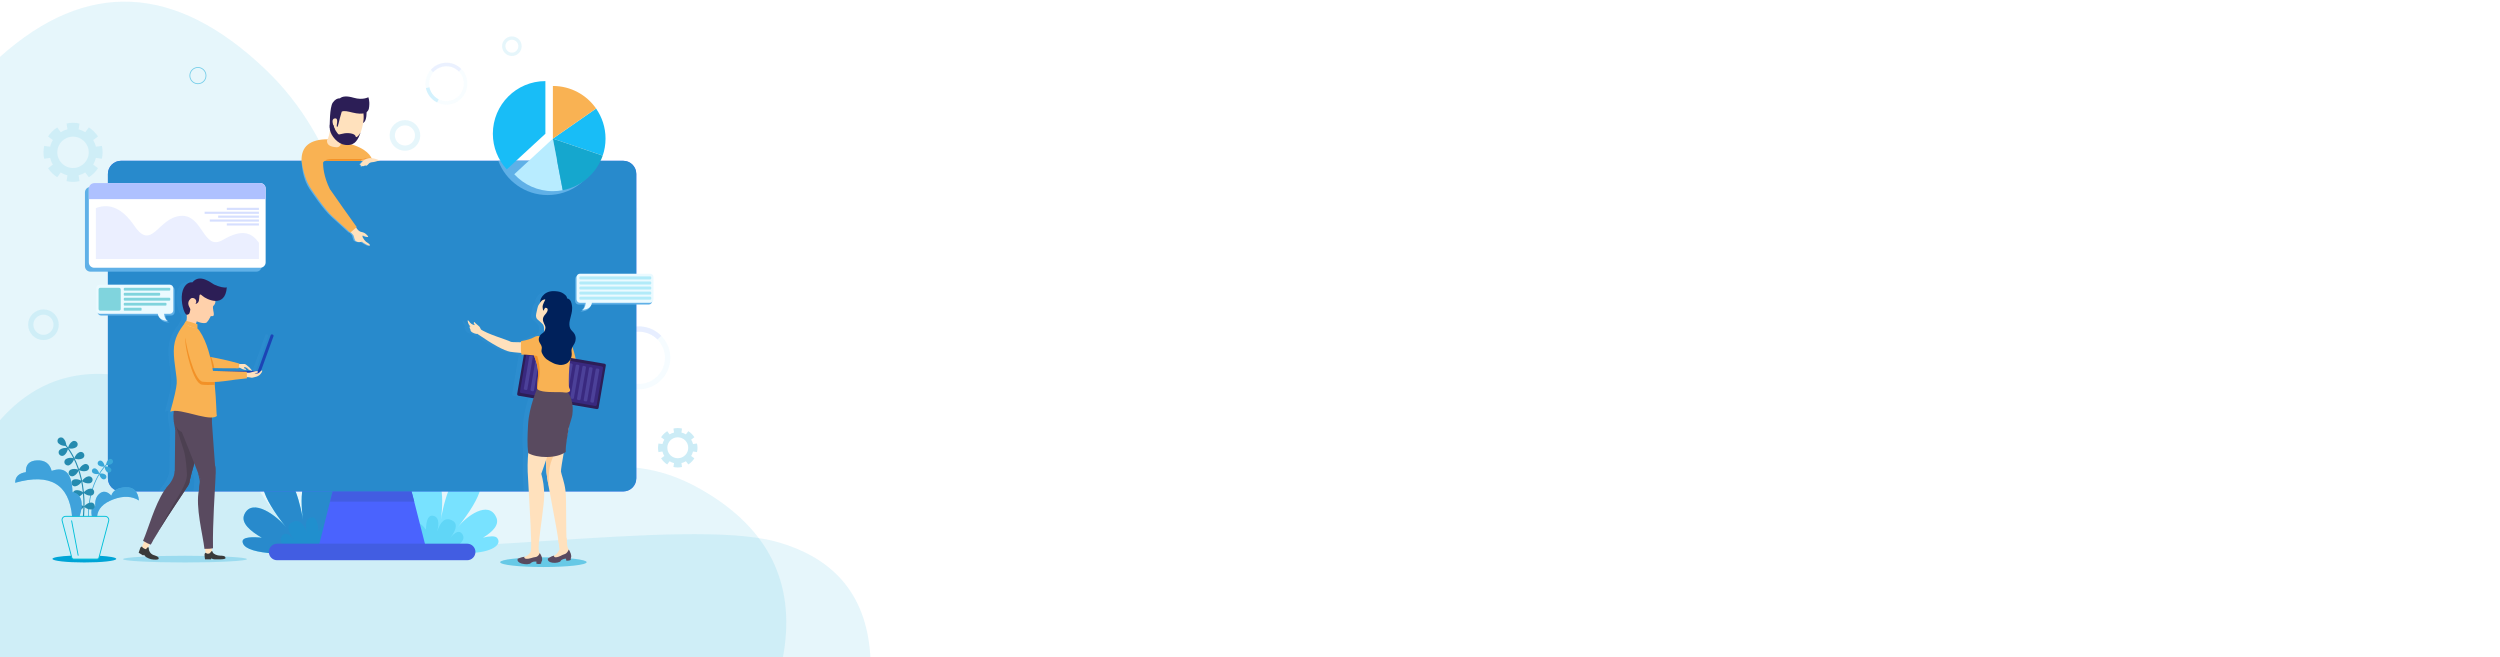 <svg width="1525" height="401" viewBox="0 0 1525 401" fill="none" xmlns="http://www.w3.org/2000/svg">
<rect x="0" y="0" width="1525" height="401" fill="#333333" stroke="none"/>
<g clip-path="url(#clip0_300_312)">
<rect width="1525" height="401" fill="white"/>
<path opacity="0.1" d="M-3.0816e-05 401.999H477.401C485.711 358.857 470.872 325.413 432.884 301.665C383.797 271.031 356.493 291.751 279.805 287.417C203.057 283.083 253.332 129.317 161.805 42.223C106.801 -10.101 52.867 -12.614 -3.0816e-05 34.683V401.999Z" fill="#00A4D6"/>
<path opacity="0.1" d="M-2.37034e-05 401.999H531C529.259 364.28 509.968 340.394 473.128 330.34C417.808 315.32 255.172 343.817 198.19 330.34C141.208 316.923 162.22 251.142 84.998 231.432C50.73 222.685 22.397 230.977 -2.37034e-05 256.307V401.999Z" fill="#00A4D6"/>
<path d="M277.846 335.209C277.885 335.209 277.965 335.189 278.083 335.149C279.27 336.455 281.645 337.405 286.453 337.346C299.748 337.049 306.634 332.3 303.25 328.144C302.063 326.66 298.324 327.075 294.644 327.966C300.342 324.522 304.853 320.188 302.716 315.558C297.968 304.871 284.375 314.964 279.092 321.791C294.762 302.081 297.71 290.425 287.936 286.823C274.878 281.955 269.417 313.836 268.943 317.042C269.358 313.955 273.394 285.22 258.377 286.585C247.812 287.575 245.042 298.697 250.067 319.951L245.141 336.693L277.846 335.209Z" fill="#78E2FF"/>
<path d="M277.846 335.209C277.885 335.209 277.965 335.189 278.083 335.149C279.27 336.455 281.645 337.405 286.453 337.346C299.748 337.049 306.634 332.3 303.25 328.144C302.063 326.66 298.324 327.075 294.644 327.966C300.342 324.522 304.853 320.188 302.716 315.558C297.968 304.871 284.375 314.964 279.092 321.791C294.762 302.081 297.71 290.425 287.936 286.823C274.878 281.955 269.417 313.836 268.943 317.042C269.358 313.955 273.394 285.22 258.377 286.585C247.812 287.575 245.042 298.697 250.067 319.951L245.141 336.693L277.846 335.209Z" fill="url(#paint0_linear_300_312)"/>
<g style="mix-blend-mode:multiply" opacity="0.2">
<path d="M269.477 337.583C280.438 333.348 284.593 329.39 281.942 325.709C280.28 323.414 277.846 324.225 274.641 328.144C278.875 322.602 279.152 318.981 275.472 317.279C271.673 315.538 268.745 317.853 266.687 324.225C268.112 318.645 267.38 315.458 264.491 314.667C261.563 313.875 260 316.666 259.802 323.038C256.043 318.011 253.055 317.497 250.839 321.494C248.781 325.175 250.839 330.657 257.012 337.939" fill="#00A4D6"/>
</g>
<path d="M208.637 336.693C210.338 304.277 205.906 287.575 195.341 286.585C180.324 285.22 184.36 313.955 184.835 317.042C184.301 313.836 178.84 281.955 165.782 286.823C156.008 290.425 158.956 302.081 174.626 321.791C169.343 314.964 153.792 303.149 149.043 313.836C146.728 318.942 152.783 324.047 159.727 328.025C154.504 327.431 147.678 327.431 147.975 330.459C148.647 337.544 168.868 339.622 208.637 336.693Z" fill="#78E2FF"/>
<path d="M208.637 336.693C210.338 304.277 205.906 287.575 195.341 286.585C180.324 285.22 184.36 313.955 184.835 317.042C184.301 313.836 178.84 281.955 165.782 286.823C156.008 290.425 158.956 302.081 174.626 321.791C169.343 314.964 153.792 303.149 149.043 313.836C146.728 318.942 152.783 324.047 159.727 328.025C154.504 327.431 147.678 327.431 147.975 330.459C148.647 337.544 168.868 339.622 208.637 336.693Z" fill="url(#paint1_linear_300_312)"/>
<g style="mix-blend-mode:multiply" opacity="0.2">
<path d="M197.004 339.009C203.137 331.726 205.195 326.264 203.177 322.623C200.921 318.625 197.934 319.14 194.214 324.166C193.977 317.755 192.414 314.944 189.525 315.736C186.636 316.528 185.884 319.733 187.269 325.354C185.251 318.942 182.323 316.626 178.485 318.408C174.844 320.109 175.141 323.731 179.375 329.272C176.13 325.354 173.677 324.542 172.015 326.838C169.364 330.519 173.538 334.477 184.539 338.712" fill="#00A4D6"/>
</g>
<g opacity="0.2">
<path opacity="0.2" fill-rule="evenodd" clip-rule="evenodd" d="M370.441 218.253C370.441 219.638 370.58 220.984 370.857 222.29C372.103 228.049 375.961 232.917 381.125 235.47C383.677 236.776 386.586 237.488 389.672 237.488C400.297 237.488 408.904 228.88 408.904 218.253C408.904 213.028 406.767 208.279 403.384 204.835C399.882 201.273 395.014 199.077 389.672 199.077C383.915 199.077 378.751 201.63 375.19 205.667C372.222 209.051 370.441 213.444 370.441 218.253ZM373.706 218.253C373.706 214.275 375.19 210.594 377.682 207.804C380.591 204.42 384.865 202.342 389.672 202.342C394.124 202.342 398.16 204.182 401.069 207.091C403.859 210.001 405.639 213.919 405.639 218.253C405.639 227.099 398.457 234.223 389.672 234.223C387.12 234.223 384.687 233.629 382.55 232.561C378.276 230.423 375.13 226.386 374.062 221.637C373.824 220.529 373.706 219.401 373.706 218.253V218.253Z" fill="#18BDF7"/>
</g>
<path opacity="0.2" d="M370.857 222.289C372.104 228.047 375.962 232.915 381.126 235.468L382.55 232.559C378.277 230.422 375.131 226.385 374.062 221.636L370.857 222.289Z" fill="#18BDF7"/>
<g opacity="0.3">
<path opacity="0.3" d="M375.19 205.666L377.683 207.804C380.592 204.42 384.865 202.342 389.673 202.342C394.125 202.342 398.161 204.182 401.069 207.091L403.384 204.835C399.882 201.273 395.015 199.077 389.673 199.077C383.915 199.077 378.751 201.629 375.19 205.666V205.666Z" fill="#4A63FE"/>
</g>
<g opacity="0.8">
<g opacity="0.2">
<path opacity="0.2" fill-rule="evenodd" clip-rule="evenodd" d="M259.564 51.069C259.564 51.98 259.643 52.87 259.801 53.741C260.632 57.6 263.185 60.806 266.627 62.468C268.348 63.359 270.307 63.834 272.325 63.834C279.389 63.834 285.087 58.134 285.087 51.069C285.087 47.566 283.722 44.42 281.466 42.105C279.092 39.73 275.887 38.246 272.325 38.246C268.467 38.246 265.025 39.967 262.71 42.639C260.751 44.895 259.564 47.863 259.564 51.069V51.069ZM261.701 51.069C261.701 48.398 262.71 45.964 264.312 44.064C266.271 41.867 269.12 40.442 272.325 40.442C275.293 40.442 277.964 41.689 279.923 43.648C281.763 45.548 282.95 48.16 282.95 51.069C282.95 56.888 278.202 61.696 272.325 61.696C270.604 61.696 269.001 61.281 267.577 60.568C264.728 59.144 262.65 56.472 261.938 53.266C261.78 52.553 261.701 51.821 261.701 51.069V51.069Z" fill="#18BDF7"/>
</g>
<path opacity="0.2" d="M259.801 53.741C260.632 57.599 263.185 60.805 266.627 62.467L267.577 60.568C264.728 59.143 262.651 56.471 261.938 53.266L259.801 53.741Z" fill="#18BDF7"/>
<g opacity="0.3">
<path opacity="0.3" d="M262.71 42.639L264.313 44.063C266.272 41.867 269.121 40.442 272.326 40.442C275.294 40.442 277.965 41.689 279.924 43.648L281.467 42.104C279.093 39.73 275.887 38.246 272.326 38.246C268.468 38.246 265.025 39.967 262.71 42.639V42.639Z" fill="#4A63FE"/>
</g>
</g>
<path opacity="0.2" fill-rule="evenodd" clip-rule="evenodd" d="M404.097 270.853L401.663 270.556C401.505 271.387 401.406 272.258 401.366 273.168C401.406 274.078 401.505 274.949 401.663 275.78L404.097 275.424C404.334 276.414 404.71 277.324 405.224 278.155L403.266 279.58C404.215 281.064 405.521 282.37 407.005 283.32L408.43 281.361C409.261 281.876 410.171 282.252 411.16 282.489L410.804 284.864C411.635 285.062 412.505 285.161 413.416 285.161C414.326 285.161 415.196 285.062 416.027 284.864L415.671 282.489C416.66 282.252 417.57 281.876 418.401 281.361L419.885 283.32C421.369 282.37 422.616 281.064 423.565 279.58L421.607 278.155C422.121 277.324 422.497 276.414 422.734 275.424L425.168 275.78C425.366 274.949 425.465 274.078 425.465 273.168C425.465 272.258 425.366 271.387 425.168 270.556L422.734 270.853C422.497 269.903 422.121 269.012 421.607 268.181L423.565 266.697C422.616 265.213 421.369 263.966 419.885 263.016L418.401 264.975C417.57 264.461 416.66 264.085 415.671 263.847L416.027 261.413C415.196 261.215 414.326 261.116 413.416 261.116C412.505 261.116 411.635 261.215 410.804 261.413L411.16 263.847C410.171 264.085 409.261 264.461 408.43 264.975L407.005 263.016C405.521 263.966 404.215 265.213 403.266 266.697L405.224 268.181C404.71 269.012 404.334 269.903 404.097 270.853ZM407.064 273.168C407.064 269.606 409.914 266.756 413.416 266.756C416.977 266.756 419.826 269.606 419.826 273.168C419.826 276.671 416.977 279.521 413.416 279.521C409.914 279.521 407.064 276.671 407.064 273.168Z" fill="#00A4D6"/>
<path opacity="0.1" fill-rule="evenodd" clip-rule="evenodd" d="M30.569 89.48L26.948 89.005C26.651 90.251 26.532 91.558 26.532 92.923C26.532 94.289 26.651 95.595 26.948 96.841L30.569 96.307C30.925 97.791 31.459 99.157 32.23 100.404L29.322 102.6C30.747 104.797 32.646 106.697 34.901 108.122L37.038 105.213C38.285 105.984 39.65 106.578 41.134 106.934L40.6 110.496C41.846 110.793 43.211 110.971 44.517 110.971C45.882 110.971 47.188 110.793 48.494 110.496L47.96 106.934C49.384 106.578 50.75 105.984 51.996 105.213L54.192 108.122C56.448 106.697 58.347 104.797 59.772 102.6L56.863 100.404C57.575 99.157 58.169 97.791 58.525 96.307L62.146 96.841C62.443 95.595 62.562 94.289 62.562 92.923C62.562 91.558 62.443 90.251 62.146 89.005L58.525 89.48C58.169 88.055 57.575 86.689 56.863 85.443L59.772 83.246C58.347 81.049 56.448 79.15 54.192 77.725L51.996 80.634C50.75 79.862 49.384 79.268 47.96 78.912L48.494 75.35C47.188 75.053 45.882 74.875 44.517 74.875C43.211 74.875 41.846 75.053 40.6 75.35L41.134 78.912C39.65 79.268 38.285 79.862 37.038 80.634L34.901 77.725C32.646 79.15 30.747 81.049 29.322 83.246L32.23 85.443C31.459 86.689 30.925 88.055 30.569 89.48ZM34.961 92.923C34.961 87.639 39.234 83.365 44.517 83.365C49.8 83.365 54.133 87.639 54.133 92.923C54.133 98.207 49.8 102.482 44.517 102.482C39.234 102.482 34.961 98.207 34.961 92.923Z" fill="#00A4D6"/>
<path opacity="0.1" d="M307.286 28.152C307.286 30.883 309.542 33.139 312.272 33.139C315.003 33.139 317.199 30.883 317.199 28.152C317.199 25.422 315.003 23.225 312.272 23.225C309.542 23.225 307.286 25.422 307.286 28.152Z" stroke="#00A4D6" stroke-width="2.036"/>
<path opacity="0.5" d="M115.804 46.141C115.804 48.872 118 51.069 120.73 51.069C123.461 51.069 125.657 48.872 125.657 46.141C125.657 43.41 123.461 41.154 120.73 41.154C118 41.154 115.804 43.41 115.804 46.141Z" stroke="#00A4D6" stroke-width="0.509"/>
<path opacity="0.1" d="M239.265 82.593C239.265 86.867 242.767 90.37 247.041 90.37C251.314 90.37 254.757 86.867 254.757 82.593C254.757 78.318 251.314 74.875 247.041 74.875C242.767 74.875 239.265 78.318 239.265 82.593Z" stroke="#00A4D6" stroke-width="3.207"/>
<path opacity="0.1" d="M18.757 198.066C18.757 202.341 22.259 205.843 26.533 205.843C30.806 205.843 34.249 202.341 34.249 198.066C34.249 193.792 30.806 190.349 26.533 190.349C22.259 190.349 18.757 193.792 18.757 198.066Z" stroke="#00A4D6" stroke-width="3.207"/>
<path d="M65.826 106.104V291.751C65.826 296.204 69.447 299.766 73.839 299.766H380.117C384.569 299.766 388.13 296.204 388.13 291.751V106.104C388.13 101.651 384.569 98.089 380.117 98.089H73.839C69.447 98.089 65.826 101.651 65.826 106.104V106.104Z" fill="#4A63FE"/>
<path d="M194.213 334.021H259.802L252.679 305.999L251.017 299.646L247.931 287.357H206.084L202.939 299.646L201.336 305.999L194.213 334.021Z" fill="#4A63FE"/>
<path d="M201.336 305.998H252.679L251.017 299.646H202.939L201.336 305.998Z" fill="#425DE2"/>
<path d="M169.047 341.739H284.969C287.759 341.739 290.015 339.483 290.015 336.693C290.015 333.902 287.759 331.646 284.969 331.646H169.047C166.257 331.646 164.002 333.902 164.002 336.693C164.002 339.483 166.257 341.739 169.047 341.739Z" fill="#425DE2"/>
<g opacity="0.2">
<path opacity="0.2" d="M65.885 267.647H388.723V126.764H65.885V267.647Z" fill="#60F4DF"/>
</g>
<path d="M227.037 290.622C231.073 290.622 234.457 287.297 234.457 283.201C234.457 279.105 231.073 275.78 227.037 275.78C222.941 275.78 219.558 279.105 219.558 283.201C219.558 287.297 222.941 290.622 227.037 290.622Z" fill="#3B5BD1"/>
<path opacity="0.2" d="M76.985 217.658H273.157C275.294 217.658 277.075 215.877 277.075 213.74V134.423C277.075 132.227 275.294 130.505 273.157 130.505H76.985C74.789 130.505 73.068 132.227 73.068 134.423V213.74C73.068 215.877 74.789 217.658 76.985 217.658Z" fill="white"/>
<path opacity="0.4" d="M78.528 177.169V210.297C78.528 211.721 79.716 212.968 81.199 212.968H269.655C271.139 212.968 272.326 211.721 272.326 210.297V137.51C254.935 137.51 246.269 144.041 241.164 152.59C240.848 153.144 240.551 153.698 240.274 154.252C231.667 170.519 234.22 192.842 215.344 192.842C214.632 192.842 213.959 192.763 213.326 192.605C212.93 192.486 212.555 192.347 212.198 192.189C199.496 186.846 201.455 148.85 178.84 149.087C174.032 149.147 170.412 151.046 167.563 153.955C167.286 154.272 167.009 154.589 166.732 154.905C156.641 166.779 156.463 193.258 140.912 198.067C135.332 199.788 130.346 197.473 125.479 193.555C125.163 193.317 124.846 193.06 124.529 192.783C114.201 184.234 103.933 169.569 87.966 173.132C87.491 173.25 87.016 173.369 86.541 173.488C84.049 174.26 81.377 175.447 78.528 177.169V177.169Z" fill="white"/>
<path opacity="0.8" d="M78.528 170.46C81.912 170.52 84.464 171.648 86.541 173.488C90.4 176.932 92.477 182.75 94.495 188.39C97.522 196.939 100.668 205.725 109.75 205.725C110.264 205.725 110.779 205.706 111.293 205.666C117.229 205.072 121.621 200.204 125.479 193.555C127.853 189.458 130.05 184.649 132.305 179.722C138.597 165.889 145.185 151.522 157.175 151.225C157.334 151.225 157.472 151.225 157.591 151.225C161.271 151.225 164.239 152.59 166.732 154.906C171.836 159.536 175.101 167.907 178.247 176.1C182.936 188.212 187.803 200.738 198.725 201.035C206.56 201.154 210.121 198.186 213.326 192.605C214.573 190.408 215.76 187.796 217.125 184.828C219.618 179.425 222.704 172.716 227.809 164.88C231.192 159.596 235.585 156.271 240.274 154.253C252.857 148.791 267.696 152.768 272.326 154.312V153.065C267.34 151.462 253.51 147.959 241.164 152.59C235.822 154.609 230.718 158.23 226.8 164.227C221.636 172.123 218.55 178.891 216.057 184.353C214.632 187.44 213.445 190.052 212.198 192.189C209.171 197.414 205.847 199.967 198.725 199.848C188.575 199.61 184.123 187.974 179.374 175.685C176.11 167.314 172.845 158.824 167.563 153.956C164.773 151.403 161.39 149.919 157.175 150.037C144.354 150.394 137.706 165.058 131.237 179.247C129.04 184.056 126.904 188.805 124.529 192.783C120.849 199.254 116.694 203.885 111.174 204.479C101.796 205.369 98.769 196.939 95.623 188.034C93.664 182.453 91.646 176.753 87.966 173.132C85.651 170.817 82.624 169.332 78.528 169.273V170.46Z" fill="white"/>
<g opacity="0.5">
<path opacity="0.5" d="M76.391 240.396H177.594C179.434 240.396 180.917 238.912 180.917 237.072V224.604C180.917 222.823 179.434 221.339 177.594 221.339H76.391C74.551 221.339 73.067 222.823 73.067 224.604V237.072C73.067 238.912 74.551 240.396 76.391 240.396Z" fill="#9CD7FF"/>
</g>
<path opacity="0.2" d="M76.392 263.491H177.594C179.434 263.491 180.918 262.007 180.918 260.166V247.699C180.918 245.858 179.434 244.374 177.594 244.374H76.392C74.552 244.374 73.068 245.858 73.068 247.699V260.166C73.068 262.007 74.552 263.491 76.392 263.491Z" fill="white"/>
<g opacity="0.2">
<path opacity="0.2" d="M284.256 172.657H376.555C378.692 172.657 380.473 170.936 380.473 168.798V134.424C380.473 132.227 378.692 130.505 376.555 130.505H284.256C282.06 130.505 280.339 132.227 280.339 134.424V168.798C280.339 170.936 282.06 172.657 284.256 172.657Z" fill="#9CD7FF"/>
</g>
<g opacity="0.3">
<path opacity="0.3" d="M294.465 169.094H299.392C299.926 169.094 300.401 168.678 300.401 168.085V142.081C300.401 141.547 299.926 141.072 299.392 141.072H294.465C293.931 141.072 293.456 141.547 293.456 142.081V168.085C293.456 168.678 293.931 169.094 294.465 169.094Z" fill="white"/>
<path opacity="0.3" d="M285.027 169.094H289.776C290.37 169.094 290.904 168.619 290.904 168.026V135.61C290.904 135.016 290.37 134.542 289.776 134.542H285.027C284.434 134.542 283.959 135.016 283.959 135.61V168.026C283.959 168.619 284.434 169.094 285.027 169.094Z" fill="white"/>
<path opacity="0.3" d="M370.679 169.094H375.427C376.021 169.094 376.496 168.619 376.496 168.026V135.61C376.496 135.016 376.021 134.542 375.427 134.542H370.679C370.085 134.542 369.551 135.016 369.551 135.61V168.026C369.551 168.619 370.085 169.094 370.679 169.094Z" fill="white"/>
<path opacity="0.3" d="M361.004 169.095H366.049C366.584 169.095 366.999 168.679 366.999 168.145V143.685C366.999 143.15 366.584 142.735 366.049 142.735H361.004C360.47 142.735 360.054 143.15 360.054 143.685V168.145C360.054 168.679 360.47 169.095 361.004 169.095Z" fill="white"/>
<path opacity="0.3" d="M351.626 169.094H356.374C356.968 169.094 357.502 168.619 357.502 168.026V135.61C357.502 135.016 356.968 134.542 356.374 134.542H351.626C351.032 134.542 350.557 135.016 350.557 135.61V168.026C350.557 168.619 351.032 169.094 351.626 169.094Z" fill="white"/>
<path opacity="0.3" d="M341.831 169.095H347.173C347.589 169.095 347.945 168.738 347.945 168.263V150.809C347.945 150.393 347.589 150.037 347.173 150.037H341.831C341.416 150.037 341.06 150.393 341.06 150.809V168.263C341.06 168.738 341.416 169.095 341.831 169.095Z" fill="white"/>
<path opacity="0.3" d="M332.631 169.094H337.38C337.973 169.094 338.448 168.619 338.448 168.026V135.61C338.448 135.016 337.973 134.542 337.38 134.542H332.631C332.038 134.542 331.504 135.016 331.504 135.61V168.026C331.504 168.619 332.038 169.094 332.631 169.094Z" fill="white"/>
<path opacity="0.3" d="M323.016 169.094H327.942C328.476 169.094 328.951 168.678 328.951 168.085V142.081C328.951 141.547 328.476 141.072 327.942 141.072H323.016C322.422 141.072 322.007 141.547 322.007 142.081V168.085C322.007 168.678 322.422 169.094 323.016 169.094Z" fill="white"/>
<path opacity="0.3" d="M313.578 169.094H318.327C318.92 169.094 319.395 168.619 319.395 168.026V135.61C319.395 135.016 318.92 134.542 318.327 134.542H313.578C312.985 134.542 312.51 135.016 312.51 135.61V168.026C312.51 168.619 312.985 169.094 313.578 169.094Z" fill="white"/>
<path opacity="0.3" d="M303.902 169.095H308.948C309.482 169.095 309.897 168.679 309.897 168.145V143.685C309.897 143.15 309.482 142.735 308.948 142.735H303.902C303.428 142.735 302.953 143.15 302.953 143.685V168.145C302.953 168.679 303.428 169.095 303.902 169.095Z" fill="white"/>
</g>
<path opacity="0.2" d="M284.256 218.074H376.555C378.692 218.074 380.473 216.352 380.473 214.155V179.781C380.473 177.644 378.692 175.922 376.555 175.922H284.256C282.06 175.922 280.339 177.644 280.339 179.781V214.155C280.339 216.352 282.06 218.074 284.256 218.074Z" fill="white"/>
<path opacity="0.2" d="M284.256 263.491H376.555C378.692 263.491 380.473 261.769 380.473 259.572V225.198C380.473 223.061 378.692 221.339 376.555 221.339H284.256C282.06 221.339 280.339 223.061 280.339 225.198V259.572C280.339 261.769 282.06 263.491 284.256 263.491Z" fill="white"/>
<path opacity="0.5" d="M283.485 183.283C283.485 184.292 284.376 185.124 285.385 185.124C285.662 185.124 285.919 185.084 286.156 185.005L301.411 202.281C301.233 202.519 301.114 202.875 301.114 203.231C301.114 204.24 302.004 205.071 303.013 205.071C304.082 205.071 304.913 204.24 304.913 203.231C304.913 202.875 304.834 202.578 304.675 202.341L321.058 186.192C321.335 186.351 321.631 186.43 321.948 186.43C322.265 186.43 322.561 186.351 322.838 186.192L344.147 209.168C344.068 209.366 344.028 209.564 344.028 209.762C344.028 210.771 344.859 211.602 345.928 211.602C346.937 211.602 347.827 210.771 347.827 209.762C347.827 209.485 347.768 209.227 347.649 208.99L359.402 193.732C359.56 193.772 359.738 193.791 359.936 193.791C360.213 193.791 360.47 193.752 360.708 193.673L373.647 210.415C373.469 210.712 373.35 211.068 373.35 211.424C373.35 212.493 374.181 213.324 375.19 213.324C376.259 213.324 377.09 212.493 377.09 211.424C377.09 210.415 376.259 209.524 375.19 209.524C374.993 209.564 374.775 209.623 374.538 209.702L361.598 192.842C361.717 192.545 361.835 192.248 361.835 191.951C361.835 190.882 361.004 190.051 359.936 190.051C358.927 190.051 358.036 190.882 358.036 191.951C358.036 192.307 358.215 192.723 358.393 193.02L346.818 208.099C346.541 207.941 346.244 207.862 345.928 207.862C345.512 207.862 345.156 207.981 344.859 208.218L323.669 185.361C323.788 185.124 323.847 184.846 323.847 184.53C323.847 183.521 323.016 182.689 321.948 182.689C320.939 182.689 320.108 183.521 320.108 184.53C320.108 184.807 320.167 185.064 320.286 185.302L303.785 201.509C303.548 201.391 303.29 201.331 303.013 201.331C302.776 201.331 302.539 201.391 302.301 201.509L286.987 184.174C287.165 183.936 287.284 183.58 287.284 183.283C287.284 182.214 286.453 181.383 285.385 181.383C284.376 181.383 283.485 182.214 283.485 183.283V183.283Z" fill="white"/>
<path opacity="0.3" d="M293.813 228.047H375.131C376.021 228.047 376.793 227.335 376.793 226.385V226.207C376.793 225.257 376.021 224.485 375.131 224.485H293.813C292.863 224.485 292.092 225.257 292.092 226.207V226.385C292.092 227.335 292.863 228.047 293.813 228.047Z" fill="white"/>
<path opacity="0.3" d="M302.242 234.4H375.19C376.081 234.4 376.793 233.687 376.793 232.797V232.5C376.793 231.61 376.081 230.838 375.19 230.838H302.242C301.351 230.838 300.639 231.61 300.639 232.5V232.797C300.639 233.687 301.351 234.4 302.242 234.4Z" fill="white"/>
<path opacity="0.3" d="M285.266 240.812H375.012C376.021 240.812 376.793 239.98 376.793 239.031C376.793 238.021 376.021 237.25 375.012 237.25H285.266C284.316 237.25 283.485 238.021 283.485 239.031C283.485 239.98 284.316 240.812 285.266 240.812Z" fill="white"/>
<path opacity="0.3" d="M310.552 247.165H375.309C376.14 247.165 376.793 246.452 376.793 245.621V245.087C376.793 244.256 376.14 243.603 375.309 243.603H310.552C309.721 243.603 309.008 244.256 309.008 245.087V245.621C309.008 246.452 309.721 247.165 310.552 247.165Z" fill="white"/>
<path opacity="0.3" d="M292.923 253.517H375.072C376.021 253.517 376.793 252.745 376.793 251.795V251.676C376.793 250.726 376.021 249.955 375.072 249.955H292.923C291.973 249.955 291.201 250.726 291.201 251.676V251.795C291.201 252.745 291.973 253.517 292.923 253.517Z" fill="white"/>
<path opacity="0.3" d="M285.266 259.869H375.012C376.021 259.869 376.793 259.038 376.793 258.088C376.793 257.079 376.021 256.307 375.012 256.307H285.266C284.316 256.307 283.485 257.079 283.485 258.088C283.485 259.038 284.316 259.869 285.266 259.869Z" fill="white"/>
<g opacity="0.5">
<path opacity="0.5" d="M234.635 242.415C234.635 254.051 244.073 263.491 255.706 263.491C267.34 263.491 276.778 254.051 276.778 242.415C276.778 230.779 267.34 221.339 255.706 221.339C254.044 221.339 252.422 221.517 250.839 221.873C242.114 223.951 235.466 231.491 234.694 240.753C234.655 241.307 234.635 241.861 234.635 242.415V242.415Z" fill="#9CD7FF"/>
</g>
<path d="M234.694 240.753L255.707 242.415L250.839 221.874C242.114 223.951 235.466 231.491 234.694 240.753V240.753Z" fill="#9CD7FF"/>
<g opacity="0.5">
<path opacity="0.5" d="M187.743 224.664H228.283C229.055 224.664 229.648 224.07 229.648 223.298C229.648 222.527 229.055 221.874 228.283 221.874H187.743C186.971 221.874 186.318 222.527 186.318 223.298C186.318 224.07 186.971 224.664 187.743 224.664Z" fill="#9CD7FF"/>
</g>
<g opacity="0.5">
<path opacity="0.5" d="M193.738 230.185H228.402C229.114 230.185 229.648 229.591 229.648 228.879V228.701C229.648 227.988 229.114 227.395 228.402 227.395H193.738C193.026 227.395 192.432 227.988 192.432 228.701V228.879C192.432 229.591 193.026 230.185 193.738 230.185Z" fill="#9CD7FF"/>
</g>
<g opacity="0.5">
<path opacity="0.5" d="M201.988 235.707H228.521C229.174 235.707 229.648 235.232 229.648 234.579V234.044C229.648 233.451 229.174 232.917 228.521 232.917H201.988C201.395 232.917 200.861 233.451 200.861 234.044V234.579C200.861 235.232 201.395 235.707 201.988 235.707Z" fill="#9CD7FF"/>
</g>
<g opacity="0.5">
<path opacity="0.5" d="M187.743 241.227H228.283C229.055 241.227 229.648 240.633 229.648 239.861C229.648 239.09 229.055 238.437 228.283 238.437H187.743C186.971 238.437 186.318 239.09 186.318 239.861C186.318 240.633 186.971 241.227 187.743 241.227Z" fill="#9CD7FF"/>
</g>
<g opacity="0.5">
<path opacity="0.5" d="M192.373 246.749H228.343C229.055 246.749 229.648 246.155 229.648 245.443V245.324C229.648 244.552 229.055 243.958 228.343 243.958H192.373C191.661 243.958 191.067 244.552 191.067 245.324V245.443C191.067 246.155 191.661 246.749 192.373 246.749Z" fill="#9CD7FF"/>
</g>
<g opacity="0.5">
<path opacity="0.5" d="M187.743 252.27H228.283C229.055 252.27 229.648 251.676 229.648 250.904C229.648 250.133 229.055 249.479 228.283 249.479H187.743C186.971 249.479 186.318 250.133 186.318 250.904C186.318 251.676 186.971 252.27 187.743 252.27Z" fill="#9CD7FF"/>
</g>
<g opacity="0.5">
<path opacity="0.5" d="M195.875 257.791H228.402C229.114 257.791 229.648 257.257 229.648 256.544V256.307C229.648 255.594 229.114 255.06 228.402 255.06H195.875C195.222 255.06 194.628 255.594 194.628 256.307V256.544C194.628 257.257 195.222 257.791 195.875 257.791Z" fill="#9CD7FF"/>
</g>
<g opacity="0.5">
<path opacity="0.5" d="M187.743 263.313H228.283C229.055 263.313 229.648 262.719 229.648 261.947C229.648 261.176 229.055 260.582 228.283 260.582H187.743C186.971 260.582 186.318 261.176 186.318 261.947C186.318 262.719 186.971 263.313 187.743 263.313Z" fill="#9CD7FF"/>
</g>
<g style="mix-blend-mode:overlay">
<path style="mix-blend-mode:overlay" d="M65.825 106.104V291.75C65.825 296.203 69.445 299.765 73.838 299.765H380.115C384.567 299.765 388.128 296.203 388.128 291.75V106.104C388.128 101.651 384.567 98.089 380.115 98.089H73.838C69.445 98.089 65.825 101.651 65.825 106.104V106.104Z" fill="url(#paint2_linear_300_312)"/>
</g>
<g style="mix-blend-mode:multiply" opacity="0.3">
<g style="mix-blend-mode:multiply" opacity="0.3">
<path d="M284.019 199.135C282.832 198.779 283.544 200.382 283.9 200.856C283.841 201.213 283.96 201.628 284.197 201.984C284.85 202.994 287.343 203.884 288.115 203.647C289.302 204.478 302.716 213.561 308.118 214.571C308.77 214.749 311.56 215.046 314.884 215.283C314.924 215.719 314.983 216.095 315.062 216.411C315.339 216.372 315.814 216.352 316.487 216.352L312.451 240.277C312.332 240.812 312.688 241.287 313.222 241.405L322.422 242.949C320.998 247.224 319.455 252.982 319.098 258.979C318.683 266.578 318.564 270.912 319.158 276.374C319.158 276.374 319.158 276.394 319.158 276.433C318.861 280.351 318.742 284.032 318.861 287.713C318.98 289.851 319.217 294.363 319.514 299.765H328.892C328.694 295.886 328.121 292.304 327.171 289.019C328.002 286.565 328.971 283.755 330.079 280.589V281.064C330.079 281.262 330.079 281.46 330.079 281.658C330.079 282.053 330.079 282.469 330.079 282.904C330.079 283.063 330.079 283.221 330.079 283.379C330.119 283.894 330.139 284.389 330.139 284.864C330.139 284.982 330.139 285.101 330.139 285.22C330.139 285.616 330.158 285.992 330.198 286.348C330.198 286.506 330.198 286.645 330.198 286.763C330.238 287.199 330.277 287.634 330.317 288.069C330.356 288.307 330.376 288.564 330.376 288.841C330.376 288.841 330.376 288.901 330.435 288.96C330.475 289.475 330.534 290.029 330.614 290.622C330.97 293.056 331.504 296.203 332.216 299.765H342.01C341.97 299.528 341.931 299.31 341.891 299.112C341.298 294.125 339.398 289.376 339.161 287.654C339.042 286.882 339.873 281.895 340.823 276.493C341.258 276.255 341.654 275.998 342.01 275.721C341.951 271.149 343.256 265.331 343.85 261.353C344.147 259.632 345.868 254.823 346.105 253.101C346.402 250.964 346.402 248.945 346.165 246.986L361.063 249.539C361.597 249.598 362.072 249.242 362.132 248.767L366.524 223.001C366.643 222.467 366.287 221.992 365.752 221.873L348.124 218.905C347.589 216.292 346.818 213.621 346.165 211.662C346.521 211.009 346.996 210.296 347.411 209.524C348.302 207.743 348.361 205.547 347.471 203.766C346.758 202.4 345.334 201.628 344.74 200.203C344.147 198.719 344.206 196.998 344.562 195.454C344.918 193.495 345.631 191.654 345.868 189.754C346.046 188.448 345.987 187.083 345.749 185.777C345.571 184.886 345.215 182.452 342.841 181.977C342.96 180.671 341.238 179.306 339.754 178.534C338.211 177.762 336.49 177.643 334.768 177.584C328.061 177.406 325.865 183.58 326.637 184.411C326.577 184.53 326.518 184.589 326.459 184.708C326.162 185.242 325.687 185.658 325.39 186.252C324.975 187.083 324.737 188.33 324.084 191.239C323.61 193.139 324.203 194.385 324.915 194.979C326.637 196.344 328.061 197.651 328.417 198.363C328.952 199.313 328.892 201.45 328.833 202.4C328.239 203.172 327.29 203.587 326.637 204.3C326.637 204.339 326.617 204.379 326.577 204.419C326.459 204.617 326.34 204.814 326.221 205.012C325.628 204.894 324.084 204.834 322.66 205.725C320.958 206.714 318.347 207.506 314.825 208.099C314.825 208.258 314.825 208.475 314.825 208.753C311.56 208.753 308.889 208.693 308.474 208.456C306.752 207.387 293.991 203.706 290.133 200.797C290.073 200.56 290.073 200.382 290.073 200.322C289.776 199.55 289.42 199.194 288.767 198.66C288.213 198.145 287.64 197.651 287.046 197.176C286.927 197.057 286.453 196.404 286.274 196.463C286.037 196.523 285.859 196.938 286.096 197.532C286.334 198.066 286.69 198.126 286.571 198.363C285.087 198.066 283.9 197.354 283.188 196.107C282.594 195.216 282.12 195.335 282.179 195.81C282.535 197.116 282.832 198.304 284.019 199.135V199.135Z" fill="#5FB0E7"/>
</g>
</g>
<g style="mix-blend-mode:multiply" opacity="0.5">
<path d="M305.09 342.926C305.09 344.589 316.902 345.895 331.504 345.895C346.046 345.895 357.858 344.589 357.858 342.926C357.858 341.323 346.046 339.958 331.504 339.958C316.902 339.958 305.09 341.323 305.09 342.926Z" fill="#00A4D6"/>
</g>
<path d="M333.344 288.07C333.997 295.551 339.339 319.001 341.238 333.962C341.476 335.743 346.284 334.972 345.69 329.807C345.096 324.582 345.69 305.109 344.918 299.113C344.325 294.126 342.425 289.376 342.188 287.655C341.951 285.933 346.224 262.957 346.818 261.295C347.411 259.573 346.165 256.961 347.352 253.339C348.895 248.352 348.697 243.504 346.758 238.794L334.175 248.887C333.344 266.935 332.691 280.59 333.344 288.07V288.07Z" fill="#FFE1BD"/>
<path d="M333.522 263.55C333.106 274.415 332.869 282.786 333.344 288.07C333.522 289.969 333.997 292.879 334.59 296.381C334.669 296.223 334.709 296.065 334.709 295.906C334.828 293.532 334.649 291.157 334.828 288.782C335.124 284.211 336.49 279.758 338.864 276.018L333.818 263.61C333.7 263.57 333.601 263.55 333.522 263.55V263.55Z" fill="#FCCB95"/>
<path d="M340.526 329.153C341.199 332.794 341.436 334.832 341.238 335.268C340.882 335.98 339.755 337.939 338.627 338.651C337.38 339.364 334.709 340.254 334.531 340.551C334.294 340.907 334.294 341.382 334.65 341.679C335.6 342.451 337.262 342.866 338.389 342.688C341.951 342.213 342.366 340.611 344.444 340.432C344.8 340.373 345.453 340.967 346.462 340.432C347.471 339.958 348.005 339.067 347.946 338.177C347.827 336.692 346.996 335.446 346.462 334.318C346.066 333.566 345.769 331.508 345.571 328.144" fill="#FFE1BD"/>
<path d="M338.568 343.342C339.695 343.282 340.645 343.104 341.535 342.689C341.892 342.511 342.07 341.976 342.366 341.679C342.426 341.62 343.494 341.026 344.088 340.908C344.523 340.828 344.919 340.789 345.275 340.789L345.394 341.976C345.948 342.055 346.422 342.055 346.818 341.976C347.451 341.858 347.887 341.719 348.124 341.561C348.065 340.789 348.302 340.077 348.421 339.72C348.539 339.186 348.302 338.296 348.183 337.761C348.005 337.227 347.234 335.446 346.877 335.208C346.818 335.565 345.987 337.702 344.147 338.117C342.841 338.414 341.179 339.898 338.924 339.958C338.271 340.017 337.559 339.186 337.974 339.008C338.39 338.77 337.262 339.067 336.55 339.364C335.837 339.661 334.65 340.433 334.294 340.611C334.057 340.789 334.116 341.501 334.353 341.917C334.769 342.689 336.193 343.401 338.568 343.342V343.342Z" fill="#594A5F"/>
<path d="M316.131 341.917C317.021 342.808 318.683 343.461 319.87 343.461C323.61 343.52 324.263 342.036 326.459 342.155C326.815 342.155 327.409 342.808 328.536 342.452C329.605 342.155 330.258 341.324 330.317 340.433C330.376 338.949 329.189 337.524 328.774 336.337C328.418 335.387 328.655 332.3 328.715 331.053C329.249 324.522 332.038 307.424 331.979 301.784C331.94 297.351 331.346 293.096 330.198 289.02C336.609 270.378 340.032 260.483 340.467 259.335C341.12 257.613 344.859 256.96 345.75 252.448C346.779 247.343 345.868 242.079 343.019 236.656L327.409 248.411C323.076 265.747 321.532 276.908 321.889 287.714C322.126 293.947 323.847 319.951 324.025 330.637C324.025 332.181 324.025 335.862 323.729 336.574C323.432 337.287 321.889 339.008 320.583 339.483C319.277 340.018 316.428 340.493 316.131 340.789C315.894 341.086 315.775 341.561 316.131 341.917Z" fill="#FFE1BD"/>
<path d="M319.989 344.114C321.176 344.292 321.947 344.232 323.016 343.935C323.431 343.876 323.788 343.46 324.084 343.223C324.5 342.926 325.331 342.57 326.043 342.57C326.478 342.53 326.874 342.55 327.23 342.629L327.171 343.817C327.725 343.975 328.219 344.054 328.655 344.054C329.327 344.015 329.802 343.935 330.079 343.817C330.079 343.045 330.435 342.333 330.613 342.036C330.792 341.501 330.673 340.611 330.613 340.077C330.495 339.483 329.545 337.643 329.248 337.346C329.13 337.702 328.358 339.72 326.399 339.839C325.034 339.898 323.075 341.086 320.76 340.848C320.107 340.789 319.455 339.898 319.929 339.72C320.345 339.602 319.158 339.661 318.386 339.899C317.614 340.077 316.309 340.67 315.893 340.789C315.656 340.908 315.596 341.62 315.774 342.095C316.131 342.926 317.496 343.876 319.989 344.114V344.114Z" fill="#594A5F"/>
<path d="M292.863 201.629C293.457 201.807 293.101 200.501 293.101 200.323C292.804 199.551 292.448 199.195 291.795 198.66C291.241 198.146 290.667 197.651 290.073 197.176C289.955 197.057 289.48 196.404 289.302 196.464C289.064 196.523 288.886 196.939 289.124 197.532C289.361 198.067 289.717 198.126 289.599 198.363C288.115 198.067 286.928 197.354 286.215 196.107C285.622 195.217 285.147 195.336 285.266 195.811C285.562 197.117 285.859 198.304 287.046 199.135C285.918 198.779 286.571 200.382 286.928 200.857C286.868 201.213 287.046 201.629 287.224 201.985C287.877 202.994 290.43 203.885 291.201 203.647" fill="#FFE1BD"/>
<path d="M330.911 208.397C318.723 208.872 312.253 208.892 311.501 208.456C309.78 207.388 296.662 203.648 292.982 200.679C291.518 201.075 290.885 202.045 291.083 203.588C300.698 210.198 307.386 213.859 311.145 214.571C312.57 214.868 323.016 215.877 328.833 215.936" fill="#FFE1BD"/>
<path d="M345.512 213.206V221.695L351.507 220.745C350.953 217.223 349.845 213.245 348.183 208.812" fill="#F9B253"/>
<path d="M316.249 241.405L364.09 249.539C364.624 249.598 365.099 249.242 365.158 248.767L369.551 223.001C369.67 222.467 369.313 221.992 368.779 221.873L320.938 213.739C320.463 213.68 319.929 214.036 319.87 214.511L315.477 240.277C315.418 240.812 315.715 241.287 316.249 241.405Z" fill="#2C1E56"/>
<path d="M317.911 239.743L363.081 247.639C363.496 247.699 363.912 247.402 364.031 246.927L367.829 224.485C367.889 224.01 367.592 223.595 367.176 223.535L322.006 215.639C321.532 215.58 321.116 215.877 320.997 216.352L317.199 238.793C317.139 239.268 317.436 239.684 317.911 239.743Z" fill="#39297F"/>
<path d="M360.707 245.502L361.42 245.621C361.835 245.74 362.191 245.443 362.251 245.087L365.574 225.732C365.634 225.317 365.337 224.961 364.981 224.901L364.209 224.782C363.853 224.723 363.438 224.961 363.378 225.376L360.114 244.671C360.054 245.087 360.292 245.443 360.707 245.502V245.502Z" fill="#4C4199"/>
<path d="M356.612 244.731L357.384 244.849C357.799 244.909 358.155 244.671 358.215 244.256L361.479 224.961C361.539 224.545 361.301 224.189 360.945 224.13L360.173 224.011C359.758 223.892 359.402 224.189 359.342 224.545L356.078 243.9C355.959 244.315 356.256 244.671 356.612 244.731Z" fill="#4C4199"/>
<path d="M352.575 243.959L353.347 244.078C353.703 244.137 354.119 243.9 354.178 243.484L357.443 224.189C357.502 223.774 357.265 223.417 356.849 223.358L356.077 223.18C355.721 223.121 355.365 223.417 355.306 223.774L351.982 243.128C351.923 243.544 352.219 243.9 352.575 243.959V243.959Z" fill="#4C4199"/>
<path d="M348.54 243.187L349.252 243.306C349.668 243.365 350.024 243.128 350.083 242.712L353.407 223.358C353.466 223.002 353.17 222.645 352.813 222.586L352.042 222.408C351.686 222.349 351.27 222.645 351.211 223.002L347.946 242.356C347.887 242.772 348.124 243.128 348.54 243.187V243.187Z" fill="#4C4199"/>
<path d="M344.444 242.414L345.216 242.533C345.631 242.592 345.987 242.355 346.047 241.939L349.311 222.585C349.371 222.229 349.133 221.873 348.777 221.754L348.005 221.635C347.59 221.576 347.234 221.873 347.174 222.229L343.91 241.583C343.791 241.999 344.088 242.355 344.444 242.414Z" fill="#4C4199"/>
<path d="M340.408 241.643L341.179 241.761C341.535 241.821 341.951 241.583 342.01 241.168L345.275 221.813C345.334 221.457 345.097 221.042 344.681 220.982L343.909 220.864C343.553 220.804 343.197 221.101 343.138 221.457L339.814 240.812C339.755 241.168 340.051 241.583 340.408 241.643Z" fill="#4C4199"/>
<path d="M336.371 240.871L337.083 240.99C337.499 241.049 337.855 240.812 337.914 240.396L341.238 221.042C341.297 220.686 341.001 220.27 340.644 220.211L339.873 220.092C339.517 220.033 339.101 220.27 339.042 220.686L335.777 240.04C335.718 240.396 335.955 240.812 336.371 240.871V240.871Z" fill="#4C4199"/>
<path d="M332.276 240.099L333.048 240.218C333.463 240.277 333.819 239.98 333.879 239.624L337.143 220.27C337.203 219.914 336.965 219.498 336.609 219.439L335.837 219.32C335.422 219.261 335.066 219.498 335.006 219.914L331.742 239.268C331.623 239.624 331.92 240.04 332.276 240.099Z" fill="#4C4199"/>
<path d="M328.239 239.328L329.011 239.446C329.367 239.506 329.782 239.209 329.842 238.853L333.106 219.498C333.166 219.083 332.928 218.727 332.513 218.667L331.741 218.549C331.385 218.489 331.029 218.727 330.969 219.142L327.645 238.497C327.586 238.853 327.883 239.209 328.239 239.328Z" fill="#4C4199"/>
<path d="M324.203 238.496L324.916 238.674C325.331 238.734 325.687 238.437 325.747 238.081L329.071 218.726C329.13 218.311 328.833 217.955 328.477 217.895L327.705 217.777C327.349 217.717 326.934 217.955 326.874 218.37L323.61 237.725C323.55 238.081 323.788 238.437 324.203 238.496V238.496Z" fill="#4C4199"/>
<path d="M320.108 237.725L320.879 237.903C321.295 237.962 321.651 237.665 321.71 237.309L324.975 217.955C325.034 217.539 324.797 217.183 324.441 217.124L323.669 217.005C323.253 216.946 322.897 217.183 322.838 217.599L319.573 236.894C319.455 237.309 319.751 237.666 320.108 237.725V237.725Z" fill="#4C4199"/>
<path d="M328.002 235.944C327.883 236.894 322.778 247.58 322.125 258.979C321.71 266.578 321.591 270.912 322.185 276.374C327.527 279.521 339.279 279.877 345.096 275.721C344.978 271.15 346.283 265.331 346.877 261.354C347.174 259.632 348.895 254.823 349.132 253.101C350.023 246.512 348.361 240.337 344.028 236.597" fill="#594A5F"/>
<path d="M328.121 225.674C328.358 227.752 328.121 230.839 327.824 234.342C327.824 234.935 327.527 236.063 327.586 236.657C327.586 236.974 327.725 237.271 328.002 237.548C328.655 238.141 329.842 238.497 331.148 238.735C335.422 239.507 342.247 238.972 344.147 239.388C345.928 239.744 347.768 239.151 347.768 238.023C347.768 237.251 347.055 236.835 346.996 235.351C346.877 232.086 346.996 224.605 347.59 221.28C348.836 214.275 349.192 210.119 348.302 202.342L335.243 198.602C334.234 198.78 334.65 201.867 333.641 201.986C332.929 202.104 328.774 206.082 327.586 210.713C326.874 211.9 326.399 212.909 326.103 213.741C325.509 215.284 325.568 216.472 326.103 217.896C327.112 220.627 327.824 222.587 328.121 225.674Z" fill="#F9B253"/>
<path d="M328.121 225.673C328.358 227.751 328.121 230.838 327.824 234.341C327.824 234.934 327.527 236.062 327.586 236.656C327.586 236.973 327.725 237.27 328.002 237.547V237.487C327.646 236.656 328.536 232.322 328.952 229.947C329.367 227.513 329.249 222.823 328.417 219.855C327.824 217.876 327.428 216.431 327.23 215.521C326.795 214.848 326.419 214.254 326.102 213.74C325.508 215.283 325.568 216.471 326.102 217.896C327.111 220.627 327.824 222.586 328.121 225.673V225.673Z" fill="#F29127"/>
<path d="M329.545 205.072C328.239 204.756 326.953 204.973 325.687 205.725C323.986 206.715 321.374 207.506 317.852 208.1C317.615 212.098 317.714 214.868 318.149 216.412C319.296 216.214 321.592 216.313 325.034 216.709C328.635 217.104 332.83 218.49 337.618 220.865" fill="#F9B253"/>
<path d="M328.418 186.252C328.002 187.083 327.765 188.33 327.112 191.239C326.637 193.139 327.231 194.386 328.002 194.979C329.664 196.345 331.089 197.651 331.445 198.363C331.88 199.194 332.019 200.698 331.86 202.875L342.604 203.291C342.366 200.758 342.564 198.66 343.197 196.998C344.147 194.445 346.581 190.052 346.64 186.43C346.699 182.809 342.544 179.721 337.677 179.246C332.81 178.772 330.792 182.215 329.486 184.708C329.189 185.243 328.714 185.658 328.418 186.252V186.252Z" fill="#FFE1BD"/>
<path d="M329.605 204.419C328.952 205.25 328.537 206.378 328.655 207.447C328.774 208.753 329.783 209.762 330.258 210.95C331.03 213.028 329.724 213.324 330.614 215.402C332.276 219.024 334.472 219.914 337.025 221.28C338.449 222.052 339.636 222.348 341.239 222.586C342.841 222.823 345.156 222.289 346.343 221.22C349.371 218.549 348.718 215.284 348.658 214.571C348.362 212.434 349.489 211.247 350.439 209.525C351.389 207.744 351.448 205.547 350.498 203.766C349.786 202.401 348.362 201.629 347.768 200.204C347.174 198.72 347.234 196.998 347.59 195.454C347.946 193.495 348.658 191.655 348.896 189.755C349.074 188.449 349.074 187.083 348.777 185.777C348.599 184.887 348.243 182.453 345.869 181.978C345.987 180.672 344.266 179.306 342.782 178.534C341.239 177.762 339.517 177.644 337.796 177.584C331.089 177.406 328.893 183.581 329.664 184.412C330.317 183.343 330.911 182.868 332.573 182.571C332.692 182.868 331.979 184.115 331.801 184.412C330.495 187.083 331.089 187.44 331.208 188.924C331.326 190.467 332.098 188.211 332.395 187.974C332.751 187.618 333.107 187.677 333.641 187.974C334.294 188.389 334.116 189.161 333.879 189.874C333.582 190.646 333.048 191.299 332.454 191.952C330.792 193.851 330.851 195.395 332.039 197.77C332.335 198.304 332.632 198.838 332.692 199.432C332.81 200.382 332.454 201.569 331.92 202.341C331.326 203.172 330.317 203.529 329.664 204.3C329.664 204.34 329.645 204.38 329.605 204.419V204.419Z" fill="#00215B"/>
<g style="mix-blend-mode:multiply" opacity="0.3">
<g style="mix-blend-mode:multiply" opacity="0.3">
<path d="M96.632 299.765H109.156C110.047 298.4 110.818 297.272 111.353 296.381L111.412 296.322C111.649 295.926 111.827 295.55 111.946 295.194C111.986 295.115 112.025 295.055 112.065 295.016C112.144 294.778 112.203 294.58 112.243 294.422C112.243 294.303 112.263 294.165 112.302 294.007C112.302 294.007 112.302 293.987 112.302 293.947C112.777 291.572 113.905 287.476 115.27 282.667C116.101 284.804 116.873 286.764 117.526 288.426C118.831 294.244 118.772 292.938 118.238 297.509C118.198 297.866 118.179 298.143 118.179 298.341C118.139 298.459 118.119 298.578 118.119 298.697C118.04 299.053 117.961 299.409 117.882 299.765H127.735C127.913 296.025 128.091 292.997 128.21 291.038C128.21 290.563 128.15 286.348 128.21 285.932C128.21 285.161 128.091 284.567 127.913 284.151C127.616 280.411 127.141 273.643 126.726 267.647C126.607 266.222 126.488 264.797 126.429 263.491C126.132 259.691 125.954 256.723 125.895 256.01C125.895 255.496 125.915 255.001 125.954 254.526C127.537 254.447 128.566 254.17 129.041 253.695C128.803 253.22 128.744 249.658 128.507 244.374C128.427 243.147 128.328 241.821 128.21 240.396C128.091 238.615 127.972 236.716 127.735 234.756C127.695 234.163 127.636 233.589 127.557 233.035C129.575 232.916 131.83 232.738 134.027 232.441C137.667 231.887 142.119 231.333 147.382 230.779L147.322 230.007C148.331 230.066 149.103 230.185 149.578 230.304C149.993 230.422 150.409 230.422 150.824 230.363C151.715 230.126 153.258 229.829 153.911 229.473C155.217 228.819 155.276 228.582 155.87 227.87C156.384 227.236 156.661 226.702 156.701 226.267C156.819 225.792 156.463 225.851 155.929 226.326L157.71 221.339L159.016 217.658L160.737 212.968L163.586 205.072C163.705 204.656 163.527 204.241 163.111 204.122L162.814 204.003C162.399 203.884 161.983 204.063 161.865 204.419L158.778 212.968L157.116 217.658L155.751 221.339L153.97 226.267H129.872C129.793 226.267 129.733 226.286 129.694 226.326L127.082 226.267C126.924 226.227 126.785 226.207 126.666 226.207C126.587 225.653 126.488 225.099 126.37 224.545C126.726 224.545 127.141 224.545 127.497 224.545C132.285 224.664 137.212 224.703 142.277 224.664L142.336 224.248C143.108 224.367 143.464 224.426 143.761 224.723C144.117 224.96 144.889 225.376 145.898 225.554C146.907 225.732 146.966 225.376 146.907 225.198C146.848 224.96 146.135 224.901 145.838 224.723C145.601 224.545 145.423 224.307 145.542 224.07C145.898 223.951 146.313 224.011 146.61 224.07C146.966 224.248 147.322 224.486 147.441 224.604C147.797 224.842 148.45 225.673 148.866 225.792C149.103 225.851 149.281 225.851 149.4 225.792C149.697 226.088 149.993 226.267 150.231 226.267C150.27 226.267 150.31 226.247 150.35 226.207C150.587 226.089 149.815 225.139 148.866 224.129C147.797 223.239 146.61 222.111 146.017 222.051C145.126 221.992 143.642 222.111 142.693 222.111L142.752 221.814L140.971 221.339C134.858 219.617 128.981 218.43 125.657 217.836C125.42 217.797 125.183 217.757 124.945 217.717C124.945 217.678 124.925 217.658 124.886 217.658C124.53 216.035 124.094 214.472 123.58 212.968C122.333 208.99 120.731 205.309 118.713 202.282C118.673 202.123 118.594 201.985 118.475 201.866C118.357 201.668 118.198 201.47 118 201.272C117.763 200.956 117.486 200.659 117.17 200.382C117.209 199.155 117.209 198.284 117.17 197.769C116.972 197.69 116.714 197.591 116.398 197.473C116.457 197.057 116.576 196.582 116.754 196.048C118.653 196.76 120.493 197.235 121.799 197.057C122.116 197.017 122.413 196.938 122.69 196.82C123.639 195.81 124.411 194.623 125.123 193.257C125.202 193.099 125.281 192.941 125.361 192.783C125.519 192.783 125.697 192.802 125.895 192.842C126.429 192.842 126.904 192.723 127.082 192.367C127.082 192.248 127.141 192.011 127.141 191.773C127.141 191.476 127.082 191.12 127.082 190.705C126.963 190.111 126.845 189.398 126.726 188.924C126.726 188.844 126.726 188.785 126.726 188.745C126.726 188.152 126.548 187.439 126.726 186.786C126.785 186.549 127.201 186.311 127.319 186.193C128.21 184.827 128.091 183.937 128.032 183.58C128.427 183.58 128.843 183.561 129.278 183.521C129.793 183.481 130.287 183.363 130.762 183.165C132.958 182.334 134.739 180.078 135.095 175.269C134.897 175.348 134.62 175.387 134.264 175.387C133.908 175.427 133.492 175.407 133.018 175.328C131.415 175.15 129.338 174.497 127.319 173.547C125.717 172.775 118.713 166.601 114.083 172.241C111.946 171.825 109.038 173.606 107.969 178.118C107.89 178.395 107.831 178.692 107.791 179.009C106.96 184.174 108.86 191.358 110.64 192.07C110.799 193.495 110.7 194.722 110.344 195.751C110.344 195.751 109.631 196.226 109.216 197.532C107.732 199.372 106.367 201.332 105.239 203.528C105.041 203.885 104.863 204.241 104.705 204.597C103.636 207.031 102.924 209.762 102.805 212.968C102.766 213.324 102.746 213.68 102.746 214.037C102.746 215.264 102.805 216.471 102.924 217.658C103.003 218.885 103.102 220.112 103.221 221.339C103.814 226.326 104.705 230.779 104.527 233.866C104.408 235.35 103.933 237.844 103.34 240.396C103.043 241.762 102.746 243.127 102.39 244.374C101.796 246.828 101.203 249.084 100.609 251.142C101.242 250.865 101.955 250.707 102.746 250.667C102.39 252.983 102.509 255.179 102.746 257.02C102.865 257.851 102.983 258.563 103.102 259.216C103.221 259.81 103.339 260.582 103.458 261.176C103.537 261.571 103.597 261.928 103.636 262.244C103.636 262.6 103.636 263.016 103.636 263.491C103.577 264.619 103.577 266.044 103.577 267.647C103.518 273.346 103.399 281.48 103.34 287.298C103.34 287.417 103.102 291.81 98.829 296.916C98.591 297.193 98.354 297.47 98.116 297.747C98.116 297.747 98.096 297.767 98.057 297.806C98.057 297.806 98.077 297.806 98.116 297.806C97.701 298.281 97.285 298.756 96.929 299.29C96.85 299.449 96.751 299.607 96.632 299.765V299.765Z" fill="#5FB0E7"/>
</g>
</g>
<g opacity="0.5">
<path opacity="0.5" d="M112.837 339.008C91.943 339.008 75.027 339.958 75.027 341.086C75.027 342.154 91.943 343.104 112.837 343.104C133.73 343.104 150.646 342.154 150.646 341.086C150.646 339.958 133.73 339.008 112.837 339.008Z" fill="#00A4D6"/>
</g>
<path d="M124.766 330.875C125.083 335.03 125.36 337.266 125.597 337.583C125.954 338.117 128.921 337.998 129.159 337.049C129.357 336.257 129.376 334.061 129.218 330.459" fill="#FFE1BD"/>
<path d="M124.766 338.475C124.766 339.147 124.865 340.058 125.063 341.206H128.684L128.862 340.612C129.613 341.008 130.306 341.206 130.939 341.206H133.966C136.222 341.206 137.528 340.909 137.528 340.493C137.765 338.89 135.094 338.95 134.441 338.95C132.423 338.95 130.286 338 129.811 336.991C129.455 336.278 129.574 336.041 129.158 336.219C128.921 336.258 128.723 336.436 128.565 336.753C128.209 337.465 127.437 337.881 126.665 337.762C126.25 337.703 125.775 337.525 125.478 337.169C125.004 337.367 124.766 337.802 124.766 338.475V338.475Z" fill="#3A3A3A"/>
<path d="M88.856 328.678C87.273 331.726 86.521 333.467 86.601 333.902C86.779 334.496 89.687 335.565 90.162 334.674C90.439 334.081 90.914 332.913 91.586 331.172" fill="#FFE1BD"/>
<path d="M85.532 334.378C85.255 335.011 84.939 335.941 84.582 337.168L87.313 338.831L87.847 338.415C88.243 339.088 88.737 339.602 89.331 339.959C89.925 340.315 91.29 340.908 92.002 341.087C94.554 341.621 96.454 341.383 96.691 341.027C97.522 339.543 94.198 338.771 93.545 338.534C91.646 337.762 90.815 335.981 90.756 334.853C90.696 334.081 90.934 333.963 90.459 333.903C89.905 333.824 89.469 334.2 89.153 335.031C89.094 335.031 87.135 334.675 86.66 333.428C86.146 333.428 85.77 333.745 85.532 334.378V334.378Z" fill="#3A3A3A"/>
<path d="M127.972 267.291C129.238 256.882 129.772 249.599 129.574 245.443C128.862 245.641 126.962 245.641 123.876 245.443C119.958 245.166 115.566 243.939 110.699 241.762C104.467 247.758 105.654 255.417 106.366 259.217C106.524 260.008 106.702 261.018 106.9 262.244L127.972 267.291Z" fill="#594A5F"/>
<path d="M87.254 329.924C89.153 331.072 90.716 331.844 91.943 332.24L92.418 331.468C92.695 330.914 93.011 330.34 93.367 329.746C93.367 329.746 93.367 329.707 93.367 329.627C94.436 327.846 95.563 325.887 96.81 323.869C96.81 323.869 96.81 323.849 96.81 323.809C103.339 313.123 111.649 301.13 114.617 296.381L114.676 296.321C114.914 295.926 115.092 295.55 115.21 295.193C115.25 295.114 115.289 295.055 115.329 295.015C115.388 294.778 115.448 294.54 115.507 294.422C115.507 294.303 115.527 294.164 115.566 294.006C115.566 294.006 115.566 293.986 115.566 293.947C115.685 293.056 115.448 292.344 114.973 291.869C114.854 291.75 114.735 291.631 114.617 291.513C113.014 290.385 109.809 290.622 107.197 292.462C107.039 292.581 106.9 292.7 106.782 292.819C106.703 292.858 106.623 292.898 106.544 292.937C104.348 294.54 101.974 296.618 100.193 299.29C94.198 308.373 90.637 322.147 87.254 329.924V329.924Z" fill="#594A5F"/>
<path d="M106.544 293.888C106.425 298.875 108.265 300.003 110.284 299.528C110.64 299.449 110.996 299.31 111.352 299.112C112.717 298.459 114.023 297.212 114.735 296.084C114.735 296.084 114.795 296.084 114.795 296.025C114.913 295.787 115.091 295.491 115.21 295.194C115.25 295.115 115.289 295.055 115.329 295.016C115.388 294.778 115.448 294.541 115.507 294.422C115.507 294.303 115.527 294.165 115.566 294.006C115.566 294.006 115.566 293.987 115.566 293.947C116.1 291.454 117.228 287.179 118.653 282.192C119.484 279.402 120.374 276.314 121.205 273.227C123.876 264.025 126.428 254.942 126.369 252.329C126.072 242.771 115.032 250.37 109.749 254.11C107.494 255.713 106.96 258.385 106.9 260.938C106.841 263.253 106.663 286.467 106.544 292.938C106.544 293.096 106.544 293.254 106.544 293.413C106.544 293.571 106.544 293.729 106.544 293.888V293.888Z" fill="#594A5F"/>
<path d="M106.604 287.297C106.445 290.582 104.684 294.085 101.321 297.805C106.188 296.341 108.76 295.47 109.037 295.193C109.453 294.778 111.293 290.088 111.233 289.553C111.194 289.197 109.651 288.445 106.604 287.297V287.297Z" fill="#594A5F"/>
<path d="M93.367 329.627C94.435 327.846 95.563 325.887 96.809 323.869C96.809 323.869 96.809 323.849 96.809 323.809C103.338 313.123 111.648 301.13 114.616 296.381L114.675 296.321C114.913 295.926 115.091 295.55 115.21 295.193C115.249 295.114 115.289 295.055 115.328 295.015C115.388 294.778 115.447 294.54 115.506 294.422C115.506 294.303 115.526 294.164 115.566 294.006C115.566 294.006 115.566 293.986 115.566 293.947C116.1 291.453 117.228 287.179 118.652 282.192L110.342 259.81H107.315C109.571 266.696 111.173 271.703 112.123 274.83C113.488 279.461 113.904 286.763 114.023 289.435C114.26 295.253 107.078 305.167 105.06 308.789C102.864 312.707 94.138 328.143 93.367 329.627V329.627Z" fill="#4C4051"/>
<path d="M124.707 334.793C124.826 334.793 124.964 334.793 125.123 334.793C127.141 334.833 128.743 334.714 129.931 334.437V333.606C129.634 320.07 131.177 298.044 131.474 291.038C131.474 290.563 131.415 286.348 131.474 285.933C131.593 279.936 125.538 285.28 123.401 290.029C122.887 291.098 122.471 292.305 122.155 293.651C121.739 295.194 121.739 296.916 121.383 298.697C119.068 309.265 123.758 326.125 124.707 334.793V334.793Z" fill="#594A5F"/>
<path d="M110.402 262.185C110.402 262.303 120.315 286.942 122.273 292.285C122.57 293.057 123.461 293.65 124.648 293.947C127.319 294.6 131.236 293.472 131.414 288.188C131.454 287.595 131.434 286.961 131.355 286.288C130.939 282.014 129.396 258.266 129.159 256.01C128.921 253.695 128.387 250.37 127.2 250.014C121.086 248.055 108.622 253.636 110.402 262.185V262.185Z" fill="#594A5F"/>
<path d="M120.73 288.07C122.095 294.363 122.095 292.819 121.502 297.509C121.145 300.557 121.64 299.231 122.986 293.532L121.739 290.326L120.73 288.07Z" fill="#594A5F"/>
<path d="M148.449 224.308C148.805 223.952 149.458 223.952 149.874 224.07C150.23 224.248 150.586 224.486 150.705 224.605C151.061 224.842 151.714 225.673 152.129 225.792C152.446 225.871 152.664 225.851 152.782 225.733C151.991 224.862 151.575 224.407 151.536 224.367C151.417 224.308 150.527 223.714 150.408 223.655C150.408 223.655 150.388 223.655 150.349 223.655V223.358C150.072 223.239 149.894 223.14 149.814 223.061C149.735 222.982 149.241 223.021 148.331 223.18C148.054 224.288 148.093 224.664 148.449 224.308Z" fill="#F4D4B3"/>
<path d="M141.149 223.536C143.641 223.971 145.145 224.209 145.66 224.248C146.372 224.367 146.728 224.426 147.025 224.723C147.381 224.961 148.153 225.376 149.162 225.554C150.171 225.732 150.23 225.376 150.171 225.198C150.111 224.961 149.399 224.901 149.102 224.723C148.805 224.486 148.627 224.129 148.984 223.892C149.34 223.655 149.993 223.595 150.824 224.189C151.833 224.961 153.139 226.563 153.613 226.207C153.851 226.089 153.079 225.139 152.129 224.129C151.061 223.239 149.874 222.111 149.28 222.052C148.153 221.933 146.075 222.17 145.303 222.052C144.829 221.972 143.78 221.676 142.158 221.161" fill="#FFE1BD"/>
<path d="M126.369 217.421L127.14 223.773L127.2 224.426C127.398 224.426 127.595 224.446 127.793 224.486C128.802 224.486 129.752 224.545 130.761 224.545C135.549 224.664 140.476 224.703 145.541 224.664L146.016 221.814C139.249 219.855 132.542 218.49 128.921 217.836C127.853 217.639 127.002 217.5 126.369 217.421V217.421Z" fill="#F9B253"/>
<path d="M157.709 227.276L158.006 227.395C158.362 227.514 158.837 227.335 158.956 226.92L166.85 205.072C166.969 204.656 166.791 204.241 166.375 204.122L166.079 204.003C165.663 203.885 165.247 204.063 165.129 204.419L157.234 226.326C157.116 226.682 157.294 227.098 157.709 227.276V227.276Z" fill="#1C44B5"/>
<path d="M133.136 228.167H157.947C158.481 228.167 158.837 227.751 158.837 227.276V227.158C158.837 226.683 158.481 226.267 157.947 226.267H133.136C132.661 226.267 132.245 226.683 132.245 227.158V227.276C132.245 227.751 132.661 228.167 133.136 228.167Z" fill="#1C44B5"/>
<path d="M126.369 217.421L127.141 223.773C127.339 224.011 127.556 224.248 127.794 224.486C128.803 224.486 129.753 224.545 130.762 224.545C130.287 221.873 129.278 218.786 128.922 217.836C127.853 217.639 127.003 217.5 126.369 217.421V217.421Z" fill="#F29127"/>
<path d="M103.874 251.142C107.138 249.777 112.005 251.261 121.146 253.517C127.28 255.021 130.999 255.081 132.305 253.695C131.949 252.983 132.008 244.849 130.999 234.757C130.821 232.56 130.524 230.304 130.168 227.989C128.803 218.668 126.37 208.753 121.74 201.866C120.236 199.61 117.328 197.928 113.014 196.82C109.512 201.154 106.01 206.319 106.01 214.037C106.01 221.814 108.088 229.354 107.791 233.866C107.593 236.834 106.287 242.593 103.874 251.142V251.142Z" fill="#F9B253"/>
<path d="M123.164 234.637C125.004 234.875 127.794 234.934 130.999 234.756C130.821 232.56 130.524 230.304 130.168 227.988H129.871C128.209 227.929 126.725 226.801 126.31 225.138C125.657 222.823 124.648 219.202 123.105 214.393C121.245 208.654 119.365 205.665 117.466 205.428C114.656 204.003 113.192 204.814 113.073 207.862C112.895 212.315 117.763 233.984 123.164 234.637V234.637Z" fill="#F29127"/>
<path d="M112.599 259.395C112.678 259.276 112.48 257.99 112.005 255.536L107.91 253.577L106.01 257.02C107.197 260.582 108.82 262.739 110.877 263.491C111.906 260.879 112.48 259.513 112.599 259.395Z" fill="#594A5F"/>
<path d="M148.924 230.007C149.241 230.007 149.656 230.007 150.171 230.007C151.358 230.007 152.308 230.185 152.842 230.303C153.237 230.422 153.653 230.442 154.088 230.363C154.979 230.125 156.522 229.828 157.175 229.472C158.481 228.819 158.54 228.582 159.133 227.869C159.648 227.236 159.925 226.702 159.964 226.266C160.083 225.613 159.49 225.91 158.54 226.92C158.382 227.078 158.223 227.236 158.065 227.394C158.006 227.454 157.412 227.81 156.997 227.869H156.106C155.513 227.869 155.295 227.81 155.453 227.691C156.522 227.533 157.155 227.335 157.353 227.098C157.531 226.741 157.234 226.148 155.81 226.445C154.444 226.682 153.257 227.216 152.307 227.335C151.635 227.414 150.626 227.375 149.28 227.216L148.984 229.472C148.093 229.769 147.144 230.185 148.924 230.007V230.007Z" fill="#FFE1BD"/>
<path d="M113.192 206.141C112.955 208.575 118.237 232.204 123.639 232.857C126.488 233.213 131.83 233.213 137.291 232.441C140.931 231.887 145.383 231.333 150.646 230.779L150.527 226.801L130.346 226.267C128.625 226.207 127.2 225.02 126.725 223.417C126.132 221.102 125.123 217.421 123.58 212.612C121.72 206.873 119.84 203.885 117.941 203.647C115.052 202.816 113.469 203.647 113.192 206.141V206.141Z" fill="#F9B253"/>
<path d="M127.082 178.356C126.725 178.297 118.416 176.753 118.119 176.872C117.822 176.99 113.608 181.918 113.074 187.321C112.48 192.723 116.279 194.564 116.991 194.623C120.196 196.345 123.995 197.71 125.954 196.82C127.853 194.861 129.159 191.951 129.99 188.924C129.99 188.271 129.812 187.499 129.99 186.786C130.049 186.549 130.465 186.311 130.584 186.193C131.375 185.005 131.593 184.055 131.237 183.343C128.664 180.058 127.279 178.396 127.082 178.356V178.356Z" fill="#FFD1AB"/>
<path d="M119.247 185.421C120.711 185.104 121.463 183.976 121.502 182.037C121.621 179.187 121.977 179.068 123.758 180.671C125.479 182.274 137.35 188.567 138.359 175.269C137.054 175.744 133.73 175.031 130.584 173.547C128.981 172.775 121.977 166.601 117.347 172.241C115.092 171.825 111.946 173.844 111.056 179.009C110.225 184.174 112.124 191.358 113.905 192.07C115.092 192.604 115.685 191.417 116.101 188.924C116.279 187.677 112.955 185.183 116.457 182.037C117.881 181.027 120.909 182.809 119.247 185.421V185.421Z" fill="#2C1E56"/>
<path d="M113.904 192.07C114.141 194.563 113.805 196.206 112.895 196.997C114.28 198.699 116.575 199.669 119.78 199.906C119.028 198.759 119.464 196.681 121.086 193.673C122.709 190.625 120.315 190.091 113.904 192.07Z" fill="#FFD1AB"/>
<path d="M120.434 200.382C120.474 199.155 120.474 198.284 120.434 197.769C117.348 196.701 115.072 196.028 113.608 195.751C113.133 196.068 112.757 196.661 112.48 197.532C115.527 199.076 118.179 200.025 120.434 200.382V200.382Z" fill="#F9B253"/>
<path d="M127.971 192.664C129.356 193.021 130.148 192.922 130.346 192.368C130.544 191.814 130.385 190.389 129.871 188.093L127.971 192.664Z" fill="#FFD1AB"/>
<g style="mix-blend-mode:multiply">
<g style="mix-blend-mode:multiply">
<path d="M55.142 165.711H156.344C158.184 165.711 159.668 164.226 159.668 162.386V117.384C159.668 115.544 158.184 114.06 156.344 114.06H55.142C53.302 114.06 51.818 115.544 51.818 117.384V162.386C51.818 164.226 53.302 165.711 55.142 165.711Z" fill="#5FB0E7"/>
</g>
</g>
<path d="M54.192 115.009V160.07C54.192 161.851 55.676 163.336 57.516 163.336H158.718C160.558 163.336 162.042 161.851 162.042 160.07V115.009C162.042 113.169 160.558 111.685 158.718 111.685H57.516C55.676 111.685 54.192 113.169 54.192 115.009Z" fill="white"/>
<path d="M54.192 115.009V121.48H162.042V115.009C162.042 113.169 160.558 111.685 158.718 111.685H57.516C55.676 111.685 54.192 113.169 54.192 115.009V115.009Z" fill="#AEC1FF"/>
<g opacity="0.5">
<path opacity="0.5" d="M58.466 126.943V157.993H157.947V148.078C153.97 142.557 148.45 138.935 135.926 146.356C123.817 153.481 123.877 130.505 110.106 131.692C96.336 132.88 92.656 153.481 81.971 137.748C74.809 127.259 66.974 123.658 58.466 126.943V126.943Z" fill="#AEC1FF"/>
</g>
<path opacity="0.5" d="M138.359 128.07H157.946V126.764H138.359V128.07Z" fill="#AEC1FF"/>
<path opacity="0.5" d="M124.826 130.445H157.946V129.139H124.826V130.445Z" fill="#AEC1FF"/>
<path opacity="0.5" d="M133.076 132.82H157.946V131.514H133.076V132.82Z" fill="#AEC1FF"/>
<path opacity="0.5" d="M127.971 135.195H157.946V133.889H127.971V135.195Z" fill="#AEC1FF"/>
<path opacity="0.5" d="M138.359 137.569H157.946V136.263H138.359V137.569Z" fill="#AEC1FF"/>
<g style="mix-blend-mode:multiply">
<g style="mix-blend-mode:multiply">
<path d="M303.963 98.089C308.474 110.26 320.227 118.987 334.057 118.987C347.827 118.987 359.58 110.26 364.091 98.089H303.963Z" fill="#5FB0E7"/>
</g>
</g>
<path d="M337.261 84.552L367.652 94.942C368.779 91.677 369.373 88.174 369.373 84.552C369.373 77.725 367.236 71.432 363.615 66.207L337.261 84.552Z" fill="#18BDF7"/>
<path d="M300.639 81.584C300.639 89.955 303.844 97.555 309.127 103.313L332.691 81.584V49.466C315.003 49.466 300.639 63.833 300.639 81.584Z" fill="#18BDF7"/>
<path d="M337.262 84.554L363.616 66.209C357.858 57.897 348.183 52.435 337.262 52.435V84.554Z" fill="#F9B253"/>
<path d="M337.261 84.553L313.697 106.282C319.573 112.634 327.942 116.612 337.261 116.612C339.319 116.612 341.317 116.414 343.256 116.018L337.261 84.553Z" fill="#B8ECFF"/>
<path d="M337.261 84.553L343.256 116.018C354.652 113.881 363.912 105.688 367.651 94.942L337.261 84.553Z" fill="#15A7CE"/>
<g style="mix-blend-mode:multiply">
<g style="mix-blend-mode:multiply">
<path d="M350.854 170.163V183.64C350.854 184.827 351.804 185.777 352.991 185.777H356.552C356.236 188.35 355.365 189.775 353.941 190.052C359.105 190.052 360.114 187.202 360.292 185.777H395.727C396.915 185.777 397.864 184.827 397.864 183.64V170.163C397.864 168.976 396.915 168.026 395.727 168.026H352.991C351.804 168.026 350.854 168.976 350.854 170.163V170.163Z" fill="#5FB0E7"/>
</g>
</g>
<path d="M351.685 169.095V182.572C351.685 183.759 352.635 184.709 353.762 184.709H357.324C357.047 187.282 356.196 188.706 354.772 188.983C359.936 188.983 360.885 186.134 361.063 184.709H396.558C397.686 184.709 398.636 183.759 398.636 182.572V169.095C398.636 167.907 397.686 166.958 396.558 166.958H353.762C352.635 166.958 351.685 167.907 351.685 169.095Z" fill="#EBFAFF"/>
<path d="M354.059 170.46H396.618C396.974 170.46 397.271 170.163 397.271 169.806V169.272C397.271 168.916 396.974 168.619 396.618 168.619H354.059C353.703 168.619 353.406 168.916 353.406 169.272V169.806C353.406 170.163 353.703 170.46 354.059 170.46Z" fill="#B2EBF9"/>
<path d="M354.059 173.547H396.618C396.974 173.547 397.271 173.251 397.271 172.894V172.36C397.271 172.004 396.974 171.707 396.618 171.707H354.059C353.703 171.707 353.406 172.004 353.406 172.36V172.894C353.406 173.251 353.703 173.547 354.059 173.547Z" fill="#B2EBF9"/>
<path d="M354.059 176.634H396.618C396.974 176.634 397.271 176.337 397.271 175.981V175.446C397.271 175.09 396.974 174.793 396.618 174.793H354.059C353.703 174.793 353.406 175.09 353.406 175.446V175.981C353.406 176.337 353.703 176.634 354.059 176.634Z" fill="#B2EBF9"/>
<path d="M354.059 179.721H396.618C396.974 179.721 397.271 179.424 397.271 179.068V178.534C397.271 178.178 396.974 177.881 396.618 177.881H354.059C353.703 177.881 353.406 178.178 353.406 178.534V179.068C353.406 179.424 353.703 179.721 354.059 179.721Z" fill="#B2EBF9"/>
<path d="M354.059 182.809H396.618C396.974 182.809 397.271 182.512 397.271 182.156V181.621C397.271 181.265 396.974 180.968 396.618 180.968H354.059C353.703 180.968 353.406 181.265 353.406 181.621V182.156C353.406 182.512 353.703 182.809 354.059 182.809Z" fill="#B2EBF9"/>
<g style="mix-blend-mode:multiply">
<g style="mix-blend-mode:multiply">
<path d="M104.408 174.735H61.671C60.484 174.735 59.534 175.685 59.534 176.872V190.349C59.534 191.536 60.484 192.486 61.671 192.486H97.107C97.285 193.911 98.294 196.761 103.399 196.761C102.014 196.484 101.163 195.059 100.846 192.486H104.408C105.595 192.486 106.544 191.536 106.544 190.349V176.872C106.544 175.685 105.595 174.735 104.408 174.735Z" fill="#5FB0E7"/>
</g>
</g>
<path d="M103.576 173.666H60.84C59.712 173.666 58.703 174.615 58.703 175.803V189.28C58.703 190.467 59.712 191.417 60.84 191.417H96.275C96.453 192.842 97.462 195.691 102.626 195.691C101.202 195.414 100.351 193.989 100.074 191.417H103.576C104.763 191.417 105.713 190.467 105.713 189.28V175.803C105.713 174.615 104.763 173.666 103.576 173.666V173.666Z" fill="#EBFAFF"/>
<path d="M73.661 188.507V176.575C73.661 175.981 73.186 175.565 72.652 175.565H61.137C60.602 175.565 60.127 175.981 60.127 176.575V188.507C60.127 189.042 60.602 189.517 61.137 189.517H72.652C73.186 189.517 73.661 189.042 73.661 188.507Z" fill="#80D4DD"/>
<path d="M103.873 176.812V176.04C103.873 175.803 103.636 175.565 103.398 175.565H75.976C75.738 175.565 75.501 175.803 75.501 176.04V176.812C75.501 177.05 75.738 177.287 75.976 177.287H103.398C103.636 177.287 103.873 177.05 103.873 176.812Z" fill="#80D4DD"/>
<path d="M97.7 179.899V179.068C97.7 178.831 97.463 178.593 97.225 178.593H75.916C75.679 178.593 75.501 178.831 75.501 179.068V179.899C75.501 180.137 75.679 180.374 75.916 180.374H97.225C97.463 180.374 97.7 180.137 97.7 179.899Z" fill="#80D4DD"/>
<path d="M103.873 182.868V182.155C103.873 181.859 103.636 181.621 103.398 181.621H75.976C75.738 181.621 75.501 181.859 75.501 182.155V182.868C75.501 183.165 75.738 183.402 75.976 183.402H103.398C103.636 183.402 103.873 183.165 103.873 182.868Z" fill="#80D4DD"/>
<path d="M101.558 185.955V185.183C101.558 184.945 101.38 184.708 101.083 184.708H75.975C75.678 184.708 75.5 184.945 75.5 185.183V185.955C75.5 186.252 75.678 186.43 75.975 186.43H101.083C101.38 186.43 101.558 186.252 101.558 185.955Z" fill="#80D4DD"/>
<path d="M86.363 189.161V188.093C86.363 187.914 86.185 187.736 86.007 187.736H75.798C75.62 187.736 75.501 187.914 75.501 188.093V189.161C75.501 189.339 75.62 189.517 75.798 189.517H86.007C86.185 189.517 86.363 189.339 86.363 189.161Z" fill="#80D4DD"/>
<path d="M183.945 98.089H227.097C227.057 97.693 226.919 97.178 226.681 96.545C225.553 93.992 221.577 88.768 207.153 86.393L200.03 84.969C189.069 84.929 183.707 89.302 183.945 98.089Z" fill="#F9B253"/>
<path d="M198.25 98.089H227.097C227.057 97.694 226.919 97.179 226.681 96.546C225.613 96.249 224.248 96.249 223.239 96.546C222.526 96.744 221.933 96.902 221.458 97.021C211.407 97.021 205.155 97.021 202.701 97.021C200.287 97.021 198.804 97.377 198.25 98.089Z" fill="#F29127"/>
<path d="M201.573 77.666C201.059 81.624 200.366 84.256 199.496 85.562C199.219 88.174 201.177 89.599 205.372 89.837C206.5 89.955 207.568 89.124 207.805 87.996C208.043 87.165 208.34 86.215 208.814 85.562" fill="#FFE1BD"/>
<path d="M220.33 66.505C217.955 72.244 217.955 75.153 220.33 75.232C222.664 75.311 223.753 72.719 223.594 67.455L220.33 66.505Z" fill="#2C1E56"/>
<path d="M202.405 76.182C202.346 77.369 202.286 78.438 202.345 79.15C202.385 79.269 202.405 79.388 202.405 79.506C202.444 79.585 202.464 79.684 202.464 79.803C203.355 83.187 207.628 87.996 210.655 88.412C211.051 88.412 211.447 88.412 211.842 88.412C215.997 88.234 218.49 84.79 219.856 81.109C219.935 80.991 219.994 80.872 220.034 80.753C221.28 77.31 221.696 73.866 221.814 72.62C221.814 72.323 221.992 69.236 221.399 68.286C220.746 67.276 212.436 66.326 212.258 66.267C212.139 66.267 209.429 66.465 204.126 66.861C203.256 70.423 202.682 73.53 202.405 76.182V76.182Z" fill="#FFE1BD"/>
<path d="M201.158 76.063C201.039 77.251 201.158 78.201 201.217 78.972C201.257 79.091 201.277 79.21 201.277 79.329C201.87 82.712 205.966 87.937 210.655 88.412C211.011 88.451 211.347 88.471 211.664 88.471C216.709 88.709 218.49 84.85 219.855 81.109C219.934 80.991 219.994 80.872 220.033 80.753C218.846 82.614 217.976 83.563 217.422 83.603C216.531 83.722 217.6 82.594 215.225 81.703C213.741 81.109 211.427 81.169 210.358 81.288C209.349 81.406 207.568 81.941 206.975 82C206.817 82.04 206.698 82.04 206.619 82C205.788 81.525 203.71 78.319 203.413 76.538C203.295 75.826 201.811 75.945 201.158 76.063V76.063Z" fill="#2C1E56"/>
<path d="M224.722 59.322C224.722 59.144 221.636 61.34 215.7 59.618C211.783 58.471 208.993 58.59 207.331 59.975C205.748 59.896 204.304 60.766 202.998 62.587C201.039 65.318 201.099 76.835 201.158 77.667C201.198 78.537 202.187 78.854 204.126 78.617C202.464 74.698 202.444 72.581 204.066 72.264C207.153 71.67 204.719 77.014 205.61 77.37C206.322 77.607 206.441 74.52 208.459 68.108C209.824 67.337 212.258 67.99 214.988 68.643C221.636 70.265 225.039 69.058 225.197 65.021C225.613 61.162 224.663 59.5 224.722 59.322V59.322Z" fill="#2C1E56"/>
<g style="mix-blend-mode:multiply">
<g style="mix-blend-mode:multiply">
<path d="M183.944 98.089C184.261 105.015 185.844 110.675 188.693 115.068V115.128C188.732 115.167 188.772 115.207 188.812 115.246C188.851 115.326 188.891 115.385 188.93 115.425C190.236 117.384 197.3 127.892 201.929 132.048C205.293 135.135 208.894 138.42 212.732 141.903L212.97 141.725C213.682 142.437 214.453 143.209 214.632 143.506C215.047 144.219 215.403 146.831 216.175 147.128C216.234 147.187 216.412 147.187 216.531 147.187C216.768 147.424 217.184 147.662 217.599 147.662C218.43 147.84 219.617 147.543 219.914 147.424C220.211 147.662 220.448 148.018 220.983 148.256C221.992 148.79 223.001 149.502 223.832 149.799C224.663 150.037 224.781 149.799 224.603 149.265C224.425 148.731 222.823 147.84 222.288 147.365C221.695 146.95 220.745 145.703 220.389 144.872C220.033 144.1 220.033 143.684 220.389 143.684C220.745 143.684 221.814 144.337 222.645 144.515C223.476 144.693 223.891 144.515 223.476 144.04C223.119 143.506 221.932 142.141 220.567 141.784C219.202 141.428 218.786 141.428 217.837 140.656C217.362 140.3 216.768 139.528 216.294 138.816L216.65 138.519C210.595 130.089 205.313 122.608 200.802 116.078C200.623 115.9 200.505 115.721 200.327 115.484C196.469 107.766 196.112 101.592 196.172 99.217C196.449 98.623 196.825 98.247 197.3 98.089H183.944Z" fill="#5FB0E7"/>
</g>
</g>
<path d="M212.258 140.182C214.197 141.923 215.305 143.031 215.582 143.506C215.938 144.219 216.353 146.831 217.125 147.128C217.184 147.187 217.303 147.187 217.422 147.187C217.719 147.425 218.134 147.603 218.55 147.662C219.38 147.84 220.568 147.543 220.864 147.425C221.161 147.662 221.399 148.018 221.933 148.256C222.942 148.79 223.951 149.502 224.782 149.799C225.613 150.037 225.732 149.799 225.554 149.265C225.375 148.731 223.773 147.84 223.239 147.425C222.645 146.95 221.695 145.703 221.339 144.931C220.983 144.1 220.983 143.684 221.339 143.684C221.695 143.684 222.764 144.337 223.595 144.516C224.426 144.694 224.841 144.516 224.426 143.981C224.01 143.506 222.883 142.141 221.517 141.785C220.152 141.429 219.737 141.429 218.787 140.657C218.154 140.182 217.343 139.093 216.353 137.392L212.258 140.182Z" fill="#FFE1BD"/>
<path d="M189.761 115.246C189.801 115.325 189.84 115.385 189.88 115.424C191.186 117.324 198.249 127.892 202.819 132.048C206.183 135.135 209.804 138.42 213.682 141.903L217.599 138.519C211.545 130.088 206.262 122.608 201.751 116.077C201.573 115.899 201.454 115.662 201.276 115.484C197.418 107.706 197.062 101.591 197.062 99.157C197.378 98.603 197.774 98.247 198.249 98.088L196.943 93.814C194.925 94.566 193.342 95.199 192.195 95.714L189.405 94.348L183.944 98.088C184.894 105.015 186.793 110.675 189.642 115.068C189.682 115.147 189.721 115.207 189.761 115.246V115.246Z" fill="#F9B253"/>
<g style="mix-blend-mode:multiply">
<g style="mix-blend-mode:multiply">
<path d="M219.855 100.642C219.895 100.642 219.954 100.642 220.034 100.642C219.855 100.82 219.737 100.938 219.677 100.998C219.598 101.117 219.578 101.216 219.618 101.295C219.855 101.473 220.034 101.473 220.271 101.473C220.429 101.433 220.607 101.354 220.805 101.235C220.983 101.413 221.161 101.354 221.399 101.354C221.636 101.354 221.992 101.057 222.348 100.642C222.309 100.721 222.309 100.8 222.348 100.879C222.586 101.057 222.764 101.057 223.061 101.057C223.298 100.998 223.654 100.76 224.07 100.285C224.248 100.167 224.426 99.929 224.663 99.632C224.861 99.514 225.039 99.395 225.197 99.276C225.494 99.039 225.85 99.039 225.969 99.039C226.009 99.039 226.028 99.039 226.028 99.039V98.979C228.047 98.979 228.996 98.089 231.489 98.089H220.152C220.152 98.089 220.172 98.109 220.212 98.148C220.33 98.148 220.627 98.208 220.924 98.267C220.884 98.267 220.865 98.287 220.865 98.326C220.706 98.485 220.548 98.643 220.39 98.801C219.974 99.336 219.381 100.048 219.262 100.167C219.143 100.285 219.123 100.384 219.203 100.464C219.381 100.701 219.618 100.642 219.855 100.642V100.642Z" fill="#5FB0E7"/>
</g>
</g>
<path d="M220.33 100.641C220.369 100.641 220.429 100.641 220.508 100.641C220.33 100.819 220.211 100.938 220.151 100.997C220.072 101.116 220.053 101.215 220.092 101.294C220.33 101.472 220.508 101.472 220.745 101.472C220.903 101.433 221.081 101.354 221.279 101.235C221.457 101.413 221.635 101.354 221.873 101.354C222.11 101.354 222.466 101.057 222.823 100.641C222.823 100.72 222.823 100.8 222.823 100.879C223.06 101.057 223.238 101.057 223.535 101.057C223.772 100.997 224.128 100.76 224.544 100.285C224.722 100.166 224.9 99.929 225.137 99.632C225.335 99.513 225.513 99.394 225.672 99.276C225.968 99.038 226.325 99.038 226.443 99.038C226.483 99.038 226.503 99.038 226.503 99.038V98.979C228.58 98.979 229.47 98.088 231.963 98.088C228.085 96.189 224.959 95.912 222.585 97.257C222.229 97.317 221.517 97.435 221.101 97.435C220.092 97.435 220.389 97.97 220.686 98.148C220.804 98.148 221.101 98.207 221.398 98.267C221.358 98.267 221.339 98.286 221.339 98.326C221.18 98.484 221.042 98.642 220.923 98.801C220.448 99.335 219.855 100.048 219.736 100.166C219.617 100.285 219.598 100.384 219.677 100.463C219.855 100.701 220.092 100.641 220.33 100.641V100.641Z" fill="#FFE1BD"/>
<path style="mix-blend-mode:multiply" opacity="0.5" d="M220.685 98.148C220.804 98.148 221.101 98.208 221.398 98.267C221.952 97.713 222.347 97.376 222.585 97.258C222.229 97.317 221.516 97.436 221.101 97.436C220.092 97.436 220.388 97.97 220.685 98.148Z" fill="url(#paint3_linear_300_312)"/>
<path d="M31.992 340.907C31.992 342.154 40.718 343.104 51.461 343.104C62.205 343.104 70.93 342.154 70.93 340.907C70.93 340.076 66.775 339.364 60.661 339.008L60.365 340.195C60.187 340.67 59.771 341.026 59.237 341.026H44.932C44.398 341.026 43.982 340.67 43.804 340.195L43.508 338.948C36.682 339.245 31.992 340.017 31.992 340.907V340.907Z" fill="#00A4D6"/>
<path d="M59.237 315.023C59.672 310.393 62.957 306.929 69.09 304.634C75.184 302.338 80.407 302.556 84.76 305.287C84.167 299.667 81.436 296.995 76.569 297.272C71.742 297.509 68.853 299.192 67.903 302.318C65.291 299.587 62.838 299.231 60.543 301.25C58.644 302.912 57.832 305.425 58.109 308.79C56.329 308.987 55.557 310.531 55.794 313.42C55.834 313.974 55.913 314.469 56.032 314.905" fill="#61C5F2"/>
<path opacity="0.6" d="M59.237 315.023C59.672 310.393 62.957 306.929 69.09 304.634C75.184 302.338 80.407 302.556 84.76 305.287C84.167 299.667 81.436 296.995 76.569 297.272C71.742 297.509 68.853 299.192 67.903 302.318C65.291 299.587 62.838 299.231 60.543 301.25C58.644 302.912 57.832 305.425 58.109 308.79C56.329 308.987 55.557 310.531 55.794 313.42C55.834 313.974 55.913 314.469 56.032 314.905" fill="url(#paint4_linear_300_312)"/>
<path d="M54.133 314.964C54.251 293.176 65.173 283.498 65.291 283.439L64.995 283.023C64.876 283.142 53.776 292.938 53.658 314.964H54.133Z" fill="#39A7D8"/>
<path d="M64.698 283.617C66.202 283.776 67.409 283.499 68.319 282.786C69.031 282.252 69.15 281.243 68.616 280.53C68.022 279.818 67.013 279.699 66.36 280.293C65.41 281.005 64.856 282.113 64.698 283.617V283.617Z" fill="#39A7D8"/>
<path d="M63.808 284.508C63.927 286.052 64.421 287.199 65.292 287.951C65.945 288.545 66.954 288.426 67.547 287.773C68.141 287.12 68.082 286.111 67.369 285.517C66.499 284.726 65.312 284.389 63.808 284.508Z" fill="#39A7D8"/>
<path d="M63.868 284.567C63.63 283.063 63.056 281.955 62.146 281.242C61.434 280.708 60.425 280.886 59.891 281.599C59.357 282.311 59.475 283.32 60.188 283.854C61.137 284.567 62.364 284.804 63.868 284.567Z" fill="#39A7D8"/>
<path d="M60.484 288.96C60.801 290.464 61.434 291.533 62.384 292.166C63.155 292.641 64.105 292.463 64.639 291.75C65.114 290.979 64.936 290.029 64.224 289.494C63.234 288.822 61.988 288.643 60.484 288.96Z" fill="#39A7D8"/>
<path d="M60.602 288.959C60.167 287.495 59.455 286.466 58.466 285.872C57.694 285.457 56.685 285.694 56.27 286.466C55.795 287.238 56.091 288.247 56.863 288.662C57.892 289.256 59.138 289.355 60.602 288.959Z" fill="#39A7D8"/>
<path d="M51.284 314.964C53.777 285.755 40.303 271.388 40.125 271.209L39.65 271.684C39.769 271.863 53.124 285.992 50.571 314.905L51.284 314.964Z" fill="#258BAF"/>
<path d="M38.641 267.409C37.809 266.578 36.444 266.638 35.613 267.469C34.842 268.359 34.842 269.725 35.732 270.496C36.84 271.565 38.423 272.08 40.48 272.04C40.401 270.061 39.788 268.518 38.641 267.409V267.409Z" fill="#258BAF"/>
<path d="M36.623 274.237C35.673 274.89 35.436 276.255 36.148 277.205C36.801 278.155 38.166 278.392 39.116 277.739C40.342 276.829 41.154 275.365 41.549 273.346C39.571 273.03 37.929 273.326 36.623 274.237Z" fill="#258BAF"/>
<path d="M46.357 272.871C47.366 272.277 47.722 270.971 47.069 269.962C46.476 268.953 45.17 268.597 44.161 269.25C42.855 270.041 41.945 271.426 41.431 273.405C43.369 273.88 45.012 273.702 46.357 272.871Z" fill="#258BAF"/>
<path d="M40.362 279.936C39.353 280.471 38.937 281.777 39.531 282.845C40.124 283.854 41.43 284.27 42.439 283.676C43.785 282.924 44.754 281.579 45.348 279.639C43.409 279.046 41.747 279.145 40.362 279.936Z" fill="#258BAF"/>
<path d="M50.215 279.699C51.284 279.224 51.759 277.977 51.284 276.909C50.749 275.781 49.503 275.365 48.435 275.84C47.05 276.473 45.981 277.74 45.229 279.639C47.129 280.352 48.791 280.372 50.215 279.699Z" fill="#258BAF"/>
<path d="M43.152 286.467C42.083 286.942 41.549 288.248 42.024 289.317C42.499 290.385 43.805 290.86 44.873 290.385C46.258 289.791 47.346 288.545 48.138 286.645C46.278 285.893 44.616 285.834 43.152 286.467V286.467Z" fill="#258BAF"/>
<path d="M52.946 287.179C54.073 286.764 54.667 285.577 54.252 284.449C53.836 283.321 52.649 282.727 51.521 283.143C50.096 283.657 48.929 284.825 48.019 286.645C49.8 287.516 51.442 287.694 52.946 287.179V287.179Z" fill="#258BAF"/>
<path d="M45.17 292.463C43.983 292.76 43.33 293.947 43.627 295.075C43.865 296.203 45.052 296.916 46.179 296.619C47.683 296.263 48.969 295.214 50.038 293.472C48.336 292.443 46.714 292.107 45.17 292.463Z" fill="#258BAF"/>
<path d="M54.727 294.778C55.914 294.6 56.686 293.472 56.448 292.344C56.27 291.156 55.142 290.385 53.955 290.563C52.452 290.84 51.106 291.809 49.919 293.472C51.541 294.619 53.144 295.055 54.727 294.778Z" fill="#258BAF"/>
<path d="M46.238 299.053C45.051 299.231 44.22 300.359 44.398 301.487C44.576 302.674 45.704 303.505 46.832 303.327C48.375 303.09 49.76 302.16 50.987 300.537C49.364 299.31 47.782 298.815 46.238 299.053Z" fill="#258BAF"/>
<path d="M55.498 302.319C56.686 302.2 57.576 301.191 57.457 300.003C57.398 298.816 56.389 297.926 55.202 298.044C53.658 298.163 52.214 298.994 50.869 300.538C52.372 301.844 53.916 302.437 55.498 302.319V302.319Z" fill="#258BAF"/>
<path d="M46.535 307.602C45.348 307.78 44.577 308.849 44.755 310.036C44.933 311.223 46.001 311.995 47.188 311.817C48.692 311.579 50.057 310.649 51.284 309.027C49.661 307.839 48.078 307.364 46.535 307.602Z" fill="#258BAF"/>
<path d="M55.854 310.808C56.982 310.749 57.873 309.68 57.813 308.493C57.694 307.306 56.685 306.474 55.498 306.534C53.955 306.652 52.511 307.484 51.165 309.027C52.708 310.333 54.272 310.927 55.854 310.808V310.808Z" fill="#258BAF"/>
<path d="M48.553 315.023C51.204 306.434 49.76 301.487 44.22 300.181C43.943 288.663 39.709 284.349 31.518 287.238C30.331 282.766 27.363 280.629 22.614 280.827C17.866 281.024 15.591 283.419 15.789 288.01C11.436 288.683 9.259 290.84 9.259 294.481C30.588 288.465 42.163 295.313 43.983 315.023" fill="#61C5F2"/>
<path opacity="0.6" d="M48.553 315.023C51.204 306.434 49.76 301.487 44.22 300.181C43.943 288.663 39.709 284.349 31.518 287.238C30.331 282.766 27.363 280.629 22.614 280.827C17.866 281.024 15.591 283.419 15.789 288.01C11.436 288.683 9.259 290.84 9.259 294.481C30.588 288.465 42.163 295.313 43.983 315.023" fill="url(#paint5_linear_300_312)"/>
<path d="M64.104 314.964H40.065C38.581 314.964 37.513 316.329 37.928 317.754L43.804 340.196C43.982 340.671 44.398 341.027 44.932 341.027H59.237C59.771 341.027 60.187 340.671 60.365 340.196L66.3 317.754C66.656 316.329 65.588 314.964 64.104 314.964V314.964Z" stroke="#00BFD8" stroke-width="0.56"/>
<path d="M43.687 317.694L47.664 338.711" stroke="#00BFD8" stroke-width="0.56" stroke-linecap="round"/>
</g>
<defs>
<linearGradient id="paint0_linear_300_312" x1="-46330.4" y1="39196.9" x2="-43290.8" y2="35719.8" gradientUnits="userSpaceOnUse">
<stop stop-color="#288ACC"/>
<stop offset="1" stop-color="#288ACC" stop-opacity="0"/>
</linearGradient>
<linearGradient id="paint1_linear_300_312" x1="-53267.5" y1="34996.4" x2="-56711.7" y2="31140.3" gradientUnits="userSpaceOnUse">
<stop stop-color="#288ACC"/>
<stop offset="1" stop-color="#288ACC" stop-opacity="0"/>
</linearGradient>
<linearGradient id="paint2_linear_300_312" x1="-195154" y1="63848" x2="-370165" y2="63848" gradientUnits="userSpaceOnUse">
<stop stop-color="#288ACC"/>
<stop offset="1" stop-color="#288ACC" stop-opacity="0"/>
</linearGradient>
<linearGradient id="paint3_linear_300_312" x1="-1710.47" y1="414.862" x2="-1717.45" y2="414.862" gradientUnits="userSpaceOnUse">
<stop stop-color="#FF912A"/>
<stop offset="1" stop-color="#FF912A" stop-opacity="0"/>
</linearGradient>
<linearGradient id="paint4_linear_300_312" x1="-32340" y1="11876.7" x2="-33741.1" y2="11876.7" gradientUnits="userSpaceOnUse">
<stop stop-color="#288ACC"/>
<stop offset="1" stop-color="#288ACC" stop-opacity="0"/>
</linearGradient>
<linearGradient id="paint5_linear_300_312" x1="-47892.5" y1="21623.9" x2="-50473.4" y2="21623.9" gradientUnits="userSpaceOnUse">
<stop stop-color="#288ACC"/>
<stop offset="1" stop-color="#288ACC" stop-opacity="0"/>
</linearGradient>
<clipPath id="clip0_300_312">
<rect width="1525" height="401" fill="white"/>
</clipPath>
</defs>
</svg>
